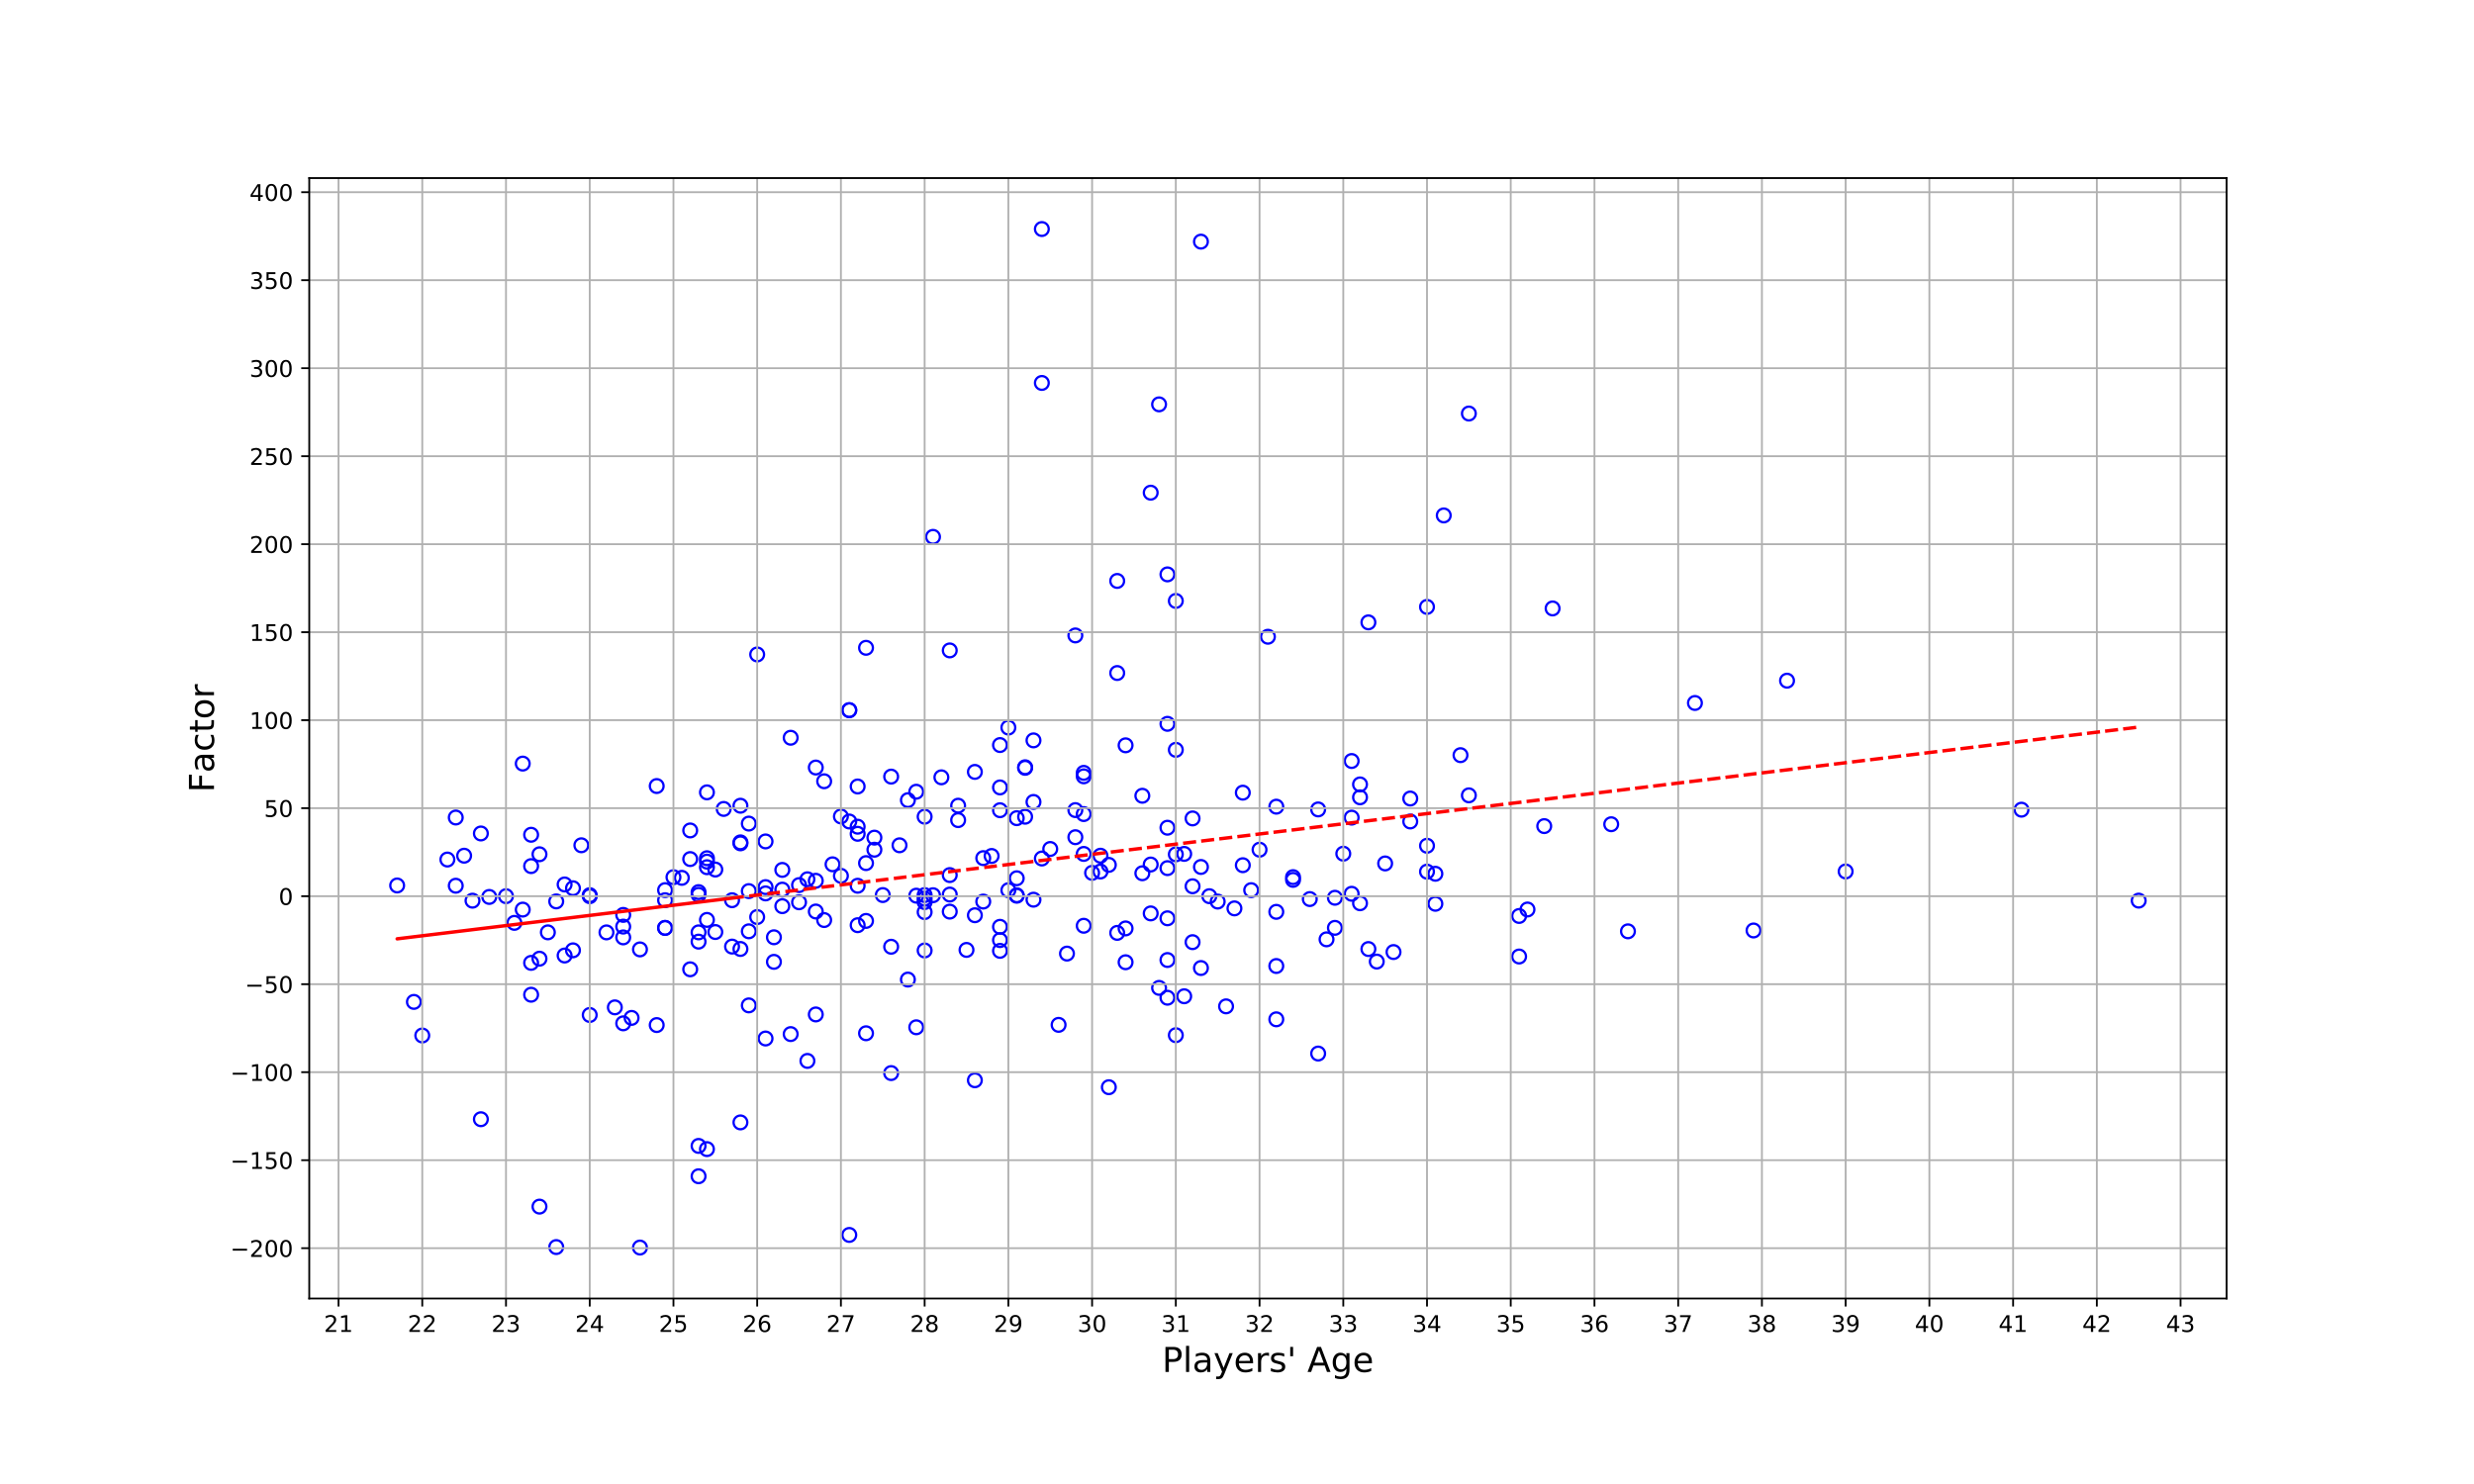 <?xml version="1.0" encoding="utf-8" standalone="no"?>
<!DOCTYPE svg PUBLIC "-//W3C//DTD SVG 1.1//EN"
  "http://www.w3.org/Graphics/SVG/1.1/DTD/svg11.dtd">
<!-- Created with matplotlib (https://matplotlib.org/) -->
<svg height="648pt" version="1.1" viewBox="0 0 1080 648" width="1080pt" xmlns="http://www.w3.org/2000/svg" xmlns:xlink="http://www.w3.org/1999/xlink">
 <defs>
  <style type="text/css">
*{stroke-linecap:butt;stroke-linejoin:round;}
  </style>
 </defs>
 <g id="figure_1">
  <g id="patch_1">
   <path d="M 0 648 
L 1080 648 
L 1080 0 
L 0 0 
z
" style="fill:#ffffff;"/>
  </g>
  <g id="axes_1">
   <g id="patch_2">
    <path d="M 135 567 
L 972 567 
L 972 77.76 
L 135 77.76 
z
" style="fill:#ffffff;"/>
   </g>
   <g id="PathCollection_1">
    <defs>
     <path d="M 0 3 
C 0.796 3 1.559 2.684 2.121 2.121 
C 2.684 1.559 3 0.796 3 0 
C 3 -0.796 2.684 -1.559 2.121 -2.121 
C 1.559 -2.684 0.796 -3 0 -3 
C -0.796 -3 -1.559 -2.684 -2.121 -2.121 
C -2.684 -1.559 -3 -0.796 -3 0 
C -3 0.796 -2.684 1.559 -2.121 2.121 
C -1.559 2.684 -0.796 3 0 3 
z
" id="C0_0_d7dccf834a"/>
    </defs>
    <g clip-path="url(#peb71e00aa5)">
     <use style="fill:none;stroke:#0000ff;" x="319.576" xlink:href="#C0_0_d7dccf834a" y="413.333"/>
    </g>
    <g clip-path="url(#peb71e00aa5)">
     <use style="fill:none;stroke:#0000ff;" x="293.99" xlink:href="#C0_0_d7dccf834a" y="383.027"/>
    </g>
    <g clip-path="url(#peb71e00aa5)">
     <use style="fill:none;stroke:#0000ff;" x="933.627" xlink:href="#C0_0_d7dccf834a" y="393.27"/>
    </g>
    <g clip-path="url(#peb71e00aa5)">
     <use style="fill:none;stroke:#0000ff;" x="378.057" xlink:href="#C0_0_d7dccf834a" y="402.128"/>
    </g>
    <g clip-path="url(#peb71e00aa5)">
     <use style="fill:none;stroke:#0000ff;" x="257.44" xlink:href="#C0_0_d7dccf834a" y="391.329"/>
    </g>
    <g clip-path="url(#peb71e00aa5)">
     <use style="fill:none;stroke:#0000ff;" x="334.196" xlink:href="#C0_0_d7dccf834a" y="453.469"/>
    </g>
    <g clip-path="url(#peb71e00aa5)">
     <use style="fill:none;stroke:#0000ff;" x="268.405" xlink:href="#C0_0_d7dccf834a" y="439.874"/>
    </g>
    <g clip-path="url(#peb71e00aa5)">
     <use style="fill:none;stroke:#0000ff;" x="502.329" xlink:href="#C0_0_d7dccf834a" y="377.499"/>
    </g>
    <g clip-path="url(#peb71e00aa5)">
     <use style="fill:none;stroke:#0000ff;" x="502.329" xlink:href="#C0_0_d7dccf834a" y="398.848"/>
    </g>
    <g clip-path="url(#peb71e00aa5)">
     <use style="fill:none;stroke:#0000ff;" x="326.886" xlink:href="#C0_0_d7dccf834a" y="389.11"/>
    </g>
    <g clip-path="url(#peb71e00aa5)">
     <use style="fill:none;stroke:#0000ff;" x="209.924" xlink:href="#C0_0_d7dccf834a" y="363.94"/>
    </g>
    <g clip-path="url(#peb71e00aa5)">
     <use style="fill:none;stroke:#0000ff;" x="451.158" xlink:href="#C0_0_d7dccf834a" y="323.296"/>
    </g>
    <g clip-path="url(#peb71e00aa5)">
     <use style="fill:none;stroke:#0000ff;" x="374.402" xlink:href="#C0_0_d7dccf834a" y="360.986"/>
    </g>
    <g clip-path="url(#peb71e00aa5)">
     <use style="fill:none;stroke:#0000ff;" x="308.61" xlink:href="#C0_0_d7dccf834a" y="345.988"/>
    </g>
    <g clip-path="url(#peb71e00aa5)">
     <use style="fill:none;stroke:#0000ff;" x="447.503" xlink:href="#C0_0_d7dccf834a" y="335.023"/>
    </g>
    <g clip-path="url(#peb71e00aa5)">
     <use style="fill:none;stroke:#0000ff;" x="557.155" xlink:href="#C0_0_d7dccf834a" y="398.161"/>
    </g>
    <g clip-path="url(#peb71e00aa5)">
     <use style="fill:none;stroke:#0000ff;" x="480.399" xlink:href="#C0_0_d7dccf834a" y="380.551"/>
    </g>
    <g clip-path="url(#peb71e00aa5)">
     <use style="fill:none;stroke:#0000ff;" x="341.506" xlink:href="#C0_0_d7dccf834a" y="395.689"/>
    </g>
    <g clip-path="url(#peb71e00aa5)">
     <use style="fill:none;stroke:#0000ff;" x="505.984" xlink:href="#C0_0_d7dccf834a" y="176.564"/>
    </g>
    <g clip-path="url(#peb71e00aa5)">
     <use style="fill:none;stroke:#0000ff;" x="202.614" xlink:href="#C0_0_d7dccf834a" y="373.649"/>
    </g>
    <g clip-path="url(#peb71e00aa5)">
     <use style="fill:none;stroke:#0000ff;" x="399.987" xlink:href="#C0_0_d7dccf834a" y="448.573"/>
    </g>
    <g clip-path="url(#peb71e00aa5)">
     <use style="fill:none;stroke:#0000ff;" x="378.057" xlink:href="#C0_0_d7dccf834a" y="282.873"/>
    </g>
    <g clip-path="url(#peb71e00aa5)">
     <use style="fill:none;stroke:#0000ff;" x="513.294" xlink:href="#C0_0_d7dccf834a" y="262.402"/>
    </g>
    <g clip-path="url(#peb71e00aa5)">
     <use style="fill:none;stroke:#0000ff;" x="290.335" xlink:href="#C0_0_d7dccf834a" y="393.08"/>
    </g>
    <g clip-path="url(#peb71e00aa5)">
     <use style="fill:none;stroke:#0000ff;" x="290.335" xlink:href="#C0_0_d7dccf834a" y="388.68"/>
    </g>
    <g clip-path="url(#peb71e00aa5)">
     <use style="fill:none;stroke:#0000ff;" x="593.706" xlink:href="#C0_0_d7dccf834a" y="394.413"/>
    </g>
    <g clip-path="url(#peb71e00aa5)">
     <use style="fill:none;stroke:#0000ff;" x="498.674" xlink:href="#C0_0_d7dccf834a" y="347.474"/>
    </g>
    <g clip-path="url(#peb71e00aa5)">
     <use style="fill:none;stroke:#0000ff;" x="363.436" xlink:href="#C0_0_d7dccf834a" y="377.406"/>
    </g>
    <g clip-path="url(#peb71e00aa5)">
     <use style="fill:none;stroke:#0000ff;" x="297.645" xlink:href="#C0_0_d7dccf834a" y="383.319"/>
    </g>
    <g clip-path="url(#peb71e00aa5)">
     <use style="fill:none;stroke:#0000ff;" x="315.921" xlink:href="#C0_0_d7dccf834a" y="353.227"/>
    </g>
    <g clip-path="url(#peb71e00aa5)">
     <use style="fill:none;stroke:#0000ff;" x="447.503" xlink:href="#C0_0_d7dccf834a" y="356.63"/>
    </g>
    <g clip-path="url(#peb71e00aa5)">
     <use style="fill:none;stroke:#0000ff;" x="739.908" xlink:href="#C0_0_d7dccf834a" y="306.959"/>
    </g>
    <g clip-path="url(#peb71e00aa5)">
     <use style="fill:none;stroke:#0000ff;" x="304.955" xlink:href="#C0_0_d7dccf834a" y="390.735"/>
    </g>
    <g clip-path="url(#peb71e00aa5)">
     <use style="fill:none;stroke:#0000ff;" x="590.051" xlink:href="#C0_0_d7dccf834a" y="357.028"/>
    </g>
    <g clip-path="url(#peb71e00aa5)">
     <use style="fill:none;stroke:#0000ff;" x="359.781" xlink:href="#C0_0_d7dccf834a" y="341.14"/>
    </g>
    <g clip-path="url(#peb71e00aa5)">
     <use style="fill:none;stroke:#0000ff;" x="304.955" xlink:href="#C0_0_d7dccf834a" y="407.124"/>
    </g>
    <g clip-path="url(#peb71e00aa5)">
     <use style="fill:none;stroke:#0000ff;" x="367.092" xlink:href="#C0_0_d7dccf834a" y="382.438"/>
    </g>
    <g clip-path="url(#peb71e00aa5)">
     <use style="fill:none;stroke:#0000ff;" x="272.06" xlink:href="#C0_0_d7dccf834a" y="446.849"/>
    </g>
    <g clip-path="url(#peb71e00aa5)">
     <use style="fill:none;stroke:#0000ff;" x="264.75" xlink:href="#C0_0_d7dccf834a" y="407.138"/>
    </g>
    <g clip-path="url(#peb71e00aa5)">
     <use style="fill:none;stroke:#0000ff;" x="392.677" xlink:href="#C0_0_d7dccf834a" y="369.104"/>
    </g>
    <g clip-path="url(#peb71e00aa5)">
     <use style="fill:none;stroke:#0000ff;" x="516.949" xlink:href="#C0_0_d7dccf834a" y="435.032"/>
    </g>
    <g clip-path="url(#peb71e00aa5)">
     <use style="fill:none;stroke:#0000ff;" x="286.68" xlink:href="#C0_0_d7dccf834a" y="343.229"/>
    </g>
    <g clip-path="url(#peb71e00aa5)">
     <use style="fill:none;stroke:#0000ff;" x="304.955" xlink:href="#C0_0_d7dccf834a" y="411.171"/>
    </g>
    <g clip-path="url(#peb71e00aa5)">
     <use style="fill:none;stroke:#0000ff;" x="184.338" xlink:href="#C0_0_d7dccf834a" y="452.153"/>
    </g>
    <g clip-path="url(#peb71e00aa5)">
     <use style="fill:none;stroke:#0000ff;" x="370.747" xlink:href="#C0_0_d7dccf834a" y="539.244"/>
    </g>
    <g clip-path="url(#peb71e00aa5)">
     <use style="fill:none;stroke:#0000ff;" x="436.538" xlink:href="#C0_0_d7dccf834a" y="325.335"/>
    </g>
    <g clip-path="url(#peb71e00aa5)">
     <use style="fill:none;stroke:#0000ff;" x="703.358" xlink:href="#C0_0_d7dccf834a" y="359.911"/>
    </g>
    <g clip-path="url(#peb71e00aa5)">
     <use style="fill:none;stroke:#0000ff;" x="425.573" xlink:href="#C0_0_d7dccf834a" y="399.651"/>
    </g>
    <g clip-path="url(#peb71e00aa5)">
     <use style="fill:none;stroke:#0000ff;" x="389.022" xlink:href="#C0_0_d7dccf834a" y="468.568"/>
    </g>
    <g clip-path="url(#peb71e00aa5)">
     <use style="fill:none;stroke:#0000ff;" x="509.639" xlink:href="#C0_0_d7dccf834a" y="250.81"/>
    </g>
    <g clip-path="url(#peb71e00aa5)">
     <use style="fill:none;stroke:#0000ff;" x="348.816" xlink:href="#C0_0_d7dccf834a" y="393.99"/>
    </g>
    <g clip-path="url(#peb71e00aa5)">
     <use style="fill:none;stroke:#0000ff;" x="323.231" xlink:href="#C0_0_d7dccf834a" y="490.104"/>
    </g>
    <g clip-path="url(#peb71e00aa5)">
     <use style="fill:none;stroke:#0000ff;" x="414.607" xlink:href="#C0_0_d7dccf834a" y="284.009"/>
    </g>
    <g clip-path="url(#peb71e00aa5)">
     <use style="fill:none;stroke:#0000ff;" x="663.152" xlink:href="#C0_0_d7dccf834a" y="399.969"/>
    </g>
    <g clip-path="url(#peb71e00aa5)">
     <use style="fill:none;stroke:#0000ff;" x="356.126" xlink:href="#C0_0_d7dccf834a" y="398.017"/>
    </g>
    <g clip-path="url(#peb71e00aa5)">
     <use style="fill:none;stroke:#0000ff;" x="436.538" xlink:href="#C0_0_d7dccf834a" y="415.195"/>
    </g>
    <g clip-path="url(#peb71e00aa5)">
     <use style="fill:none;stroke:#0000ff;" x="337.851" xlink:href="#C0_0_d7dccf834a" y="409.269"/>
    </g>
    <g clip-path="url(#peb71e00aa5)">
     <use style="fill:none;stroke:#0000ff;" x="378.057" xlink:href="#C0_0_d7dccf834a" y="376.882"/>
    </g>
    <g clip-path="url(#peb71e00aa5)">
     <use style="fill:none;stroke:#0000ff;" x="710.668" xlink:href="#C0_0_d7dccf834a" y="406.673"/>
    </g>
    <g clip-path="url(#peb71e00aa5)">
     <use style="fill:none;stroke:#0000ff;" x="615.636" xlink:href="#C0_0_d7dccf834a" y="358.704"/>
    </g>
    <g clip-path="url(#peb71e00aa5)">
     <use style="fill:none;stroke:#0000ff;" x="590.051" xlink:href="#C0_0_d7dccf834a" y="390.276"/>
    </g>
    <g clip-path="url(#peb71e00aa5)">
     <use style="fill:none;stroke:#0000ff;" x="882.456" xlink:href="#C0_0_d7dccf834a" y="353.553"/>
    </g>
    <g clip-path="url(#peb71e00aa5)">
     <use style="fill:none;stroke:#0000ff;" x="403.642" xlink:href="#C0_0_d7dccf834a" y="415.024"/>
    </g>
    <g clip-path="url(#peb71e00aa5)">
     <use style="fill:none;stroke:#0000ff;" x="374.402" xlink:href="#C0_0_d7dccf834a" y="386.77"/>
    </g>
    <g clip-path="url(#peb71e00aa5)">
     <use style="fill:none;stroke:#0000ff;" x="421.918" xlink:href="#C0_0_d7dccf834a" y="414.785"/>
    </g>
    <g clip-path="url(#peb71e00aa5)">
     <use style="fill:none;stroke:#0000ff;" x="206.269" xlink:href="#C0_0_d7dccf834a" y="393.291"/>
    </g>
    <g clip-path="url(#peb71e00aa5)">
     <use style="fill:none;stroke:#0000ff;" x="308.61" xlink:href="#C0_0_d7dccf834a" y="501.764"/>
    </g>
    <g clip-path="url(#peb71e00aa5)">
     <use style="fill:none;stroke:#0000ff;" x="286.68" xlink:href="#C0_0_d7dccf834a" y="447.605"/>
    </g>
    <g clip-path="url(#peb71e00aa5)">
     <use style="fill:none;stroke:#0000ff;" x="253.784" xlink:href="#C0_0_d7dccf834a" y="369.097"/>
    </g>
    <g clip-path="url(#peb71e00aa5)">
     <use style="fill:none;stroke:#0000ff;" x="637.567" xlink:href="#C0_0_d7dccf834a" y="329.749"/>
    </g>
    <g clip-path="url(#peb71e00aa5)">
     <use style="fill:none;stroke:#0000ff;" x="198.958" xlink:href="#C0_0_d7dccf834a" y="356.977"/>
    </g>
    <g clip-path="url(#peb71e00aa5)">
     <use style="fill:none;stroke:#0000ff;" x="454.813" xlink:href="#C0_0_d7dccf834a" y="374.874"/>
    </g>
    <g clip-path="url(#peb71e00aa5)">
     <use style="fill:none;stroke:#0000ff;" x="765.494" xlink:href="#C0_0_d7dccf834a" y="406.3"/>
    </g>
    <g clip-path="url(#peb71e00aa5)">
     <use style="fill:none;stroke:#0000ff;" x="326.886" xlink:href="#C0_0_d7dccf834a" y="359.627"/>
    </g>
    <g clip-path="url(#peb71e00aa5)">
     <use style="fill:none;stroke:#0000ff;" x="389.022" xlink:href="#C0_0_d7dccf834a" y="413.403"/>
    </g>
    <g clip-path="url(#peb71e00aa5)">
     <use style="fill:none;stroke:#0000ff;" x="487.709" xlink:href="#C0_0_d7dccf834a" y="253.669"/>
    </g>
    <g clip-path="url(#peb71e00aa5)">
     <use style="fill:none;stroke:#0000ff;" x="451.158" xlink:href="#C0_0_d7dccf834a" y="350.175"/>
    </g>
    <g clip-path="url(#peb71e00aa5)">
     <use style="fill:none;stroke:#0000ff;" x="198.958" xlink:href="#C0_0_d7dccf834a" y="386.758"/>
    </g>
    <g clip-path="url(#peb71e00aa5)">
     <use style="fill:none;stroke:#0000ff;" x="473.089" xlink:href="#C0_0_d7dccf834a" y="404.242"/>
    </g>
    <g clip-path="url(#peb71e00aa5)">
     <use style="fill:none;stroke:#0000ff;" x="674.117" xlink:href="#C0_0_d7dccf834a" y="360.731"/>
    </g>
    <g clip-path="url(#peb71e00aa5)">
     <use style="fill:none;stroke:#0000ff;" x="505.984" xlink:href="#C0_0_d7dccf834a" y="431.369"/>
    </g>
    <g clip-path="url(#peb71e00aa5)">
     <use style="fill:none;stroke:#0000ff;" x="396.332" xlink:href="#C0_0_d7dccf834a" y="349.401"/>
    </g>
    <g clip-path="url(#peb71e00aa5)">
     <use style="fill:none;stroke:#0000ff;" x="403.642" xlink:href="#C0_0_d7dccf834a" y="393.897"/>
    </g>
    <g clip-path="url(#peb71e00aa5)">
     <use style="fill:none;stroke:#0000ff;" x="326.886" xlink:href="#C0_0_d7dccf834a" y="406.664"/>
    </g>
    <g clip-path="url(#peb71e00aa5)">
     <use style="fill:none;stroke:#0000ff;" x="524.259" xlink:href="#C0_0_d7dccf834a" y="105.511"/>
    </g>
    <g clip-path="url(#peb71e00aa5)">
     <use style="fill:none;stroke:#0000ff;" x="454.813" xlink:href="#C0_0_d7dccf834a" y="100.009"/>
    </g>
    <g clip-path="url(#peb71e00aa5)">
     <use style="fill:none;stroke:#0000ff;" x="564.465" xlink:href="#C0_0_d7dccf834a" y="383.008"/>
    </g>
    <g clip-path="url(#peb71e00aa5)">
     <use style="fill:none;stroke:#0000ff;" x="615.636" xlink:href="#C0_0_d7dccf834a" y="348.682"/>
    </g>
    <g clip-path="url(#peb71e00aa5)">
     <use style="fill:none;stroke:#0000ff;" x="235.509" xlink:href="#C0_0_d7dccf834a" y="373.022"/>
    </g>
    <g clip-path="url(#peb71e00aa5)">
     <use style="fill:none;stroke:#0000ff;" x="312.266" xlink:href="#C0_0_d7dccf834a" y="406.975"/>
    </g>
    <g clip-path="url(#peb71e00aa5)">
     <use style="fill:none;stroke:#0000ff;" x="235.509" xlink:href="#C0_0_d7dccf834a" y="526.876"/>
    </g>
    <g clip-path="url(#peb71e00aa5)">
     <use style="fill:none;stroke:#0000ff;" x="454.813" xlink:href="#C0_0_d7dccf834a" y="167.215"/>
    </g>
    <g clip-path="url(#peb71e00aa5)">
     <use style="fill:none;stroke:#0000ff;" x="301.3" xlink:href="#C0_0_d7dccf834a" y="362.621"/>
    </g>
    <g clip-path="url(#peb71e00aa5)">
     <use style="fill:none;stroke:#0000ff;" x="465.778" xlink:href="#C0_0_d7dccf834a" y="416.39"/>
    </g>
    <g clip-path="url(#peb71e00aa5)">
     <use style="fill:none;stroke:#0000ff;" x="498.674" xlink:href="#C0_0_d7dccf834a" y="381.312"/>
    </g>
    <g clip-path="url(#peb71e00aa5)">
     <use style="fill:none;stroke:#0000ff;" x="604.671" xlink:href="#C0_0_d7dccf834a" y="377.025"/>
    </g>
    <g clip-path="url(#peb71e00aa5)">
     <use style="fill:none;stroke:#0000ff;" x="473.089" xlink:href="#C0_0_d7dccf834a" y="337.476"/>
    </g>
    <g clip-path="url(#peb71e00aa5)">
     <use style="fill:none;stroke:#0000ff;" x="443.848" xlink:href="#C0_0_d7dccf834a" y="357.264"/>
    </g>
    <g clip-path="url(#peb71e00aa5)">
     <use style="fill:none;stroke:#0000ff;" x="502.329" xlink:href="#C0_0_d7dccf834a" y="215.131"/>
    </g>
    <g clip-path="url(#peb71e00aa5)">
     <use style="fill:none;stroke:#0000ff;" x="231.854" xlink:href="#C0_0_d7dccf834a" y="434.356"/>
    </g>
    <g clip-path="url(#peb71e00aa5)">
     <use style="fill:none;stroke:#0000ff;" x="352.471" xlink:href="#C0_0_d7dccf834a" y="383.935"/>
    </g>
    <g clip-path="url(#peb71e00aa5)">
     <use style="fill:none;stroke:#0000ff;" x="546.19" xlink:href="#C0_0_d7dccf834a" y="388.695"/>
    </g>
    <g clip-path="url(#peb71e00aa5)">
     <use style="fill:none;stroke:#0000ff;" x="370.747" xlink:href="#C0_0_d7dccf834a" y="358.713"/>
    </g>
    <g clip-path="url(#peb71e00aa5)">
     <use style="fill:none;stroke:#0000ff;" x="385.367" xlink:href="#C0_0_d7dccf834a" y="390.839"/>
    </g>
    <g clip-path="url(#peb71e00aa5)">
     <use style="fill:none;stroke:#0000ff;" x="381.712" xlink:href="#C0_0_d7dccf834a" y="371.036"/>
    </g>
    <g clip-path="url(#peb71e00aa5)">
     <use style="fill:none;stroke:#0000ff;" x="228.199" xlink:href="#C0_0_d7dccf834a" y="333.425"/>
    </g>
    <g clip-path="url(#peb71e00aa5)">
     <use style="fill:none;stroke:#0000ff;" x="231.854" xlink:href="#C0_0_d7dccf834a" y="378.189"/>
    </g>
    <g clip-path="url(#peb71e00aa5)">
     <use style="fill:none;stroke:#0000ff;" x="326.886" xlink:href="#C0_0_d7dccf834a" y="439.014"/>
    </g>
    <g clip-path="url(#peb71e00aa5)">
     <use style="fill:none;stroke:#0000ff;" x="513.294" xlink:href="#C0_0_d7dccf834a" y="327.418"/>
    </g>
    <g clip-path="url(#peb71e00aa5)">
     <use style="fill:none;stroke:#0000ff;" x="447.503" xlink:href="#C0_0_d7dccf834a" y="335.277"/>
    </g>
    <g clip-path="url(#peb71e00aa5)">
     <use style="fill:none;stroke:#0000ff;" x="443.848" xlink:href="#C0_0_d7dccf834a" y="390.941"/>
    </g>
    <g clip-path="url(#peb71e00aa5)">
     <use style="fill:none;stroke:#0000ff;" x="312.266" xlink:href="#C0_0_d7dccf834a" y="379.689"/>
    </g>
    <g clip-path="url(#peb71e00aa5)">
     <use style="fill:none;stroke:#0000ff;" x="407.297" xlink:href="#C0_0_d7dccf834a" y="234.425"/>
    </g>
    <g clip-path="url(#peb71e00aa5)">
     <use style="fill:none;stroke:#0000ff;" x="407.297" xlink:href="#C0_0_d7dccf834a" y="390.903"/>
    </g>
    <g clip-path="url(#peb71e00aa5)">
     <use style="fill:none;stroke:#0000ff;" x="575.43" xlink:href="#C0_0_d7dccf834a" y="460.038"/>
    </g>
    <g clip-path="url(#peb71e00aa5)">
     <use style="fill:none;stroke:#0000ff;" x="195.303" xlink:href="#C0_0_d7dccf834a" y="375.32"/>
    </g>
    <g clip-path="url(#peb71e00aa5)">
     <use style="fill:none;stroke:#0000ff;" x="425.573" xlink:href="#C0_0_d7dccf834a" y="337.055"/>
    </g>
    <g clip-path="url(#peb71e00aa5)">
     <use style="fill:none;stroke:#0000ff;" x="345.161" xlink:href="#C0_0_d7dccf834a" y="322.142"/>
    </g>
    <g clip-path="url(#peb71e00aa5)">
     <use style="fill:none;stroke:#0000ff;" x="436.538" xlink:href="#C0_0_d7dccf834a" y="353.789"/>
    </g>
    <g clip-path="url(#peb71e00aa5)">
     <use style="fill:none;stroke:#0000ff;" x="403.642" xlink:href="#C0_0_d7dccf834a" y="392.388"/>
    </g>
    <g clip-path="url(#peb71e00aa5)">
     <use style="fill:none;stroke:#0000ff;" x="345.161" xlink:href="#C0_0_d7dccf834a" y="451.542"/>
    </g>
    <g clip-path="url(#peb71e00aa5)">
     <use style="fill:none;stroke:#0000ff;" x="622.946" xlink:href="#C0_0_d7dccf834a" y="369.305"/>
    </g>
    <g clip-path="url(#peb71e00aa5)">
     <use style="fill:none;stroke:#0000ff;" x="553.5" xlink:href="#C0_0_d7dccf834a" y="278.039"/>
    </g>
    <g clip-path="url(#peb71e00aa5)">
     <use style="fill:none;stroke:#0000ff;" x="641.222" xlink:href="#C0_0_d7dccf834a" y="180.57"/>
    </g>
    <g clip-path="url(#peb71e00aa5)">
     <use style="fill:none;stroke:#0000ff;" x="531.57" xlink:href="#C0_0_d7dccf834a" y="393.679"/>
    </g>
    <g clip-path="url(#peb71e00aa5)">
     <use style="fill:none;stroke:#0000ff;" x="601.016" xlink:href="#C0_0_d7dccf834a" y="419.878"/>
    </g>
    <g clip-path="url(#peb71e00aa5)">
     <use style="fill:none;stroke:#0000ff;" x="436.538" xlink:href="#C0_0_d7dccf834a" y="404.7"/>
    </g>
    <g clip-path="url(#peb71e00aa5)">
     <use style="fill:none;stroke:#0000ff;" x="341.506" xlink:href="#C0_0_d7dccf834a" y="379.85"/>
    </g>
    <g clip-path="url(#peb71e00aa5)">
     <use style="fill:none;stroke:#0000ff;" x="323.231" xlink:href="#C0_0_d7dccf834a" y="351.83"/>
    </g>
    <g clip-path="url(#peb71e00aa5)">
     <use style="fill:none;stroke:#0000ff;" x="440.193" xlink:href="#C0_0_d7dccf834a" y="317.702"/>
    </g>
    <g clip-path="url(#peb71e00aa5)">
     <use style="fill:none;stroke:#0000ff;" x="414.607" xlink:href="#C0_0_d7dccf834a" y="398.065"/>
    </g>
    <g clip-path="url(#peb71e00aa5)">
     <use style="fill:none;stroke:#0000ff;" x="487.709" xlink:href="#C0_0_d7dccf834a" y="407.349"/>
    </g>
    <g clip-path="url(#peb71e00aa5)">
     <use style="fill:none;stroke:#0000ff;" x="608.326" xlink:href="#C0_0_d7dccf834a" y="415.719"/>
    </g>
    <g clip-path="url(#peb71e00aa5)">
     <use style="fill:none;stroke:#0000ff;" x="677.772" xlink:href="#C0_0_d7dccf834a" y="265.678"/>
    </g>
    <g clip-path="url(#peb71e00aa5)">
     <use style="fill:none;stroke:#0000ff;" x="228.199" xlink:href="#C0_0_d7dccf834a" y="397.186"/>
    </g>
    <g clip-path="url(#peb71e00aa5)">
     <use style="fill:none;stroke:#0000ff;" x="509.639" xlink:href="#C0_0_d7dccf834a" y="400.987"/>
    </g>
    <g clip-path="url(#peb71e00aa5)">
     <use style="fill:none;stroke:#0000ff;" x="374.402" xlink:href="#C0_0_d7dccf834a" y="343.423"/>
    </g>
    <g clip-path="url(#peb71e00aa5)">
     <use style="fill:none;stroke:#0000ff;" x="520.604" xlink:href="#C0_0_d7dccf834a" y="357.375"/>
    </g>
    <g clip-path="url(#peb71e00aa5)">
     <use style="fill:none;stroke:#0000ff;" x="469.433" xlink:href="#C0_0_d7dccf834a" y="365.573"/>
    </g>
    <g clip-path="url(#peb71e00aa5)">
     <use style="fill:none;stroke:#0000ff;" x="593.706" xlink:href="#C0_0_d7dccf834a" y="348.154"/>
    </g>
    <g clip-path="url(#peb71e00aa5)">
     <use style="fill:none;stroke:#0000ff;" x="564.465" xlink:href="#C0_0_d7dccf834a" y="384.198"/>
    </g>
    <g clip-path="url(#peb71e00aa5)">
     <use style="fill:none;stroke:#0000ff;" x="381.712" xlink:href="#C0_0_d7dccf834a" y="365.76"/>
    </g>
    <g clip-path="url(#peb71e00aa5)">
     <use style="fill:none;stroke:#0000ff;" x="410.952" xlink:href="#C0_0_d7dccf834a" y="339.42"/>
    </g>
    <g clip-path="url(#peb71e00aa5)">
     <use style="fill:none;stroke:#0000ff;" x="389.022" xlink:href="#C0_0_d7dccf834a" y="339.111"/>
    </g>
    <g clip-path="url(#peb71e00aa5)">
     <use style="fill:none;stroke:#0000ff;" x="231.854" xlink:href="#C0_0_d7dccf834a" y="364.505"/>
    </g>
    <g clip-path="url(#peb71e00aa5)">
     <use style="fill:none;stroke:#0000ff;" x="279.37" xlink:href="#C0_0_d7dccf834a" y="414.558"/>
    </g>
    <g clip-path="url(#peb71e00aa5)">
     <use style="fill:none;stroke:#0000ff;" x="462.123" xlink:href="#C0_0_d7dccf834a" y="447.511"/>
    </g>
    <g clip-path="url(#peb71e00aa5)">
     <use style="fill:none;stroke:#0000ff;" x="348.816" xlink:href="#C0_0_d7dccf834a" y="386.482"/>
    </g>
    <g clip-path="url(#peb71e00aa5)">
     <use style="fill:none;stroke:#0000ff;" x="805.7" xlink:href="#C0_0_d7dccf834a" y="380.528"/>
    </g>
    <g clip-path="url(#peb71e00aa5)">
     <use style="fill:none;stroke:#0000ff;" x="593.706" xlink:href="#C0_0_d7dccf834a" y="342.519"/>
    </g>
    <g clip-path="url(#peb71e00aa5)">
     <use style="fill:none;stroke:#0000ff;" x="557.155" xlink:href="#C0_0_d7dccf834a" y="421.814"/>
    </g>
    <g clip-path="url(#peb71e00aa5)">
     <use style="fill:none;stroke:#0000ff;" x="484.054" xlink:href="#C0_0_d7dccf834a" y="377.661"/>
    </g>
    <g clip-path="url(#peb71e00aa5)">
     <use style="fill:none;stroke:#0000ff;" x="524.259" xlink:href="#C0_0_d7dccf834a" y="422.696"/>
    </g>
    <g clip-path="url(#peb71e00aa5)">
     <use style="fill:none;stroke:#0000ff;" x="524.259" xlink:href="#C0_0_d7dccf834a" y="378.567"/>
    </g>
    <g clip-path="url(#peb71e00aa5)">
     <use style="fill:none;stroke:#0000ff;" x="579.085" xlink:href="#C0_0_d7dccf834a" y="410.168"/>
    </g>
    <g clip-path="url(#peb71e00aa5)">
     <use style="fill:none;stroke:#0000ff;" x="399.987" xlink:href="#C0_0_d7dccf834a" y="391.104"/>
    </g>
    <g clip-path="url(#peb71e00aa5)">
     <use style="fill:none;stroke:#0000ff;" x="418.262" xlink:href="#C0_0_d7dccf834a" y="358.117"/>
    </g>
    <g clip-path="url(#peb71e00aa5)">
     <use style="fill:none;stroke:#0000ff;" x="509.639" xlink:href="#C0_0_d7dccf834a" y="435.666"/>
    </g>
    <g clip-path="url(#peb71e00aa5)">
     <use style="fill:none;stroke:#0000ff;" x="425.573" xlink:href="#C0_0_d7dccf834a" y="471.707"/>
    </g>
    <g clip-path="url(#peb71e00aa5)">
     <use style="fill:none;stroke:#0000ff;" x="458.468" xlink:href="#C0_0_d7dccf834a" y="370.713"/>
    </g>
    <g clip-path="url(#peb71e00aa5)">
     <use style="fill:none;stroke:#0000ff;" x="319.576" xlink:href="#C0_0_d7dccf834a" y="393.093"/>
    </g>
    <g clip-path="url(#peb71e00aa5)">
     <use style="fill:none;stroke:#0000ff;" x="403.642" xlink:href="#C0_0_d7dccf834a" y="390.847"/>
    </g>
    <g clip-path="url(#peb71e00aa5)">
     <use style="fill:none;stroke:#0000ff;" x="516.949" xlink:href="#C0_0_d7dccf834a" y="372.856"/>
    </g>
    <g clip-path="url(#peb71e00aa5)">
     <use style="fill:none;stroke:#0000ff;" x="246.474" xlink:href="#C0_0_d7dccf834a" y="417.232"/>
    </g>
    <g clip-path="url(#peb71e00aa5)">
     <use style="fill:none;stroke:#0000ff;" x="272.06" xlink:href="#C0_0_d7dccf834a" y="399.498"/>
    </g>
    <g clip-path="url(#peb71e00aa5)">
     <use style="fill:none;stroke:#0000ff;" x="414.607" xlink:href="#C0_0_d7dccf834a" y="390.617"/>
    </g>
    <g clip-path="url(#peb71e00aa5)">
     <use style="fill:none;stroke:#0000ff;" x="213.579" xlink:href="#C0_0_d7dccf834a" y="391.656"/>
    </g>
    <g clip-path="url(#peb71e00aa5)">
     <use style="fill:none;stroke:#0000ff;" x="403.642" xlink:href="#C0_0_d7dccf834a" y="356.611"/>
    </g>
    <g clip-path="url(#peb71e00aa5)">
     <use style="fill:none;stroke:#0000ff;" x="443.848" xlink:href="#C0_0_d7dccf834a" y="383.503"/>
    </g>
    <g clip-path="url(#peb71e00aa5)">
     <use style="fill:none;stroke:#0000ff;" x="180.683" xlink:href="#C0_0_d7dccf834a" y="437.486"/>
    </g>
    <g clip-path="url(#peb71e00aa5)">
     <use style="fill:none;stroke:#0000ff;" x="491.364" xlink:href="#C0_0_d7dccf834a" y="405.401"/>
    </g>
    <g clip-path="url(#peb71e00aa5)">
     <use style="fill:none;stroke:#0000ff;" x="242.819" xlink:href="#C0_0_d7dccf834a" y="544.539"/>
    </g>
    <g clip-path="url(#peb71e00aa5)">
     <use style="fill:none;stroke:#0000ff;" x="414.607" xlink:href="#C0_0_d7dccf834a" y="382.107"/>
    </g>
    <g clip-path="url(#peb71e00aa5)">
     <use style="fill:none;stroke:#0000ff;" x="535.225" xlink:href="#C0_0_d7dccf834a" y="439.435"/>
    </g>
    <g clip-path="url(#peb71e00aa5)">
     <use style="fill:none;stroke:#0000ff;" x="626.601" xlink:href="#C0_0_d7dccf834a" y="394.649"/>
    </g>
    <g clip-path="url(#peb71e00aa5)">
     <use style="fill:none;stroke:#0000ff;" x="473.089" xlink:href="#C0_0_d7dccf834a" y="338.988"/>
    </g>
    <g clip-path="url(#peb71e00aa5)">
     <use style="fill:none;stroke:#0000ff;" x="235.509" xlink:href="#C0_0_d7dccf834a" y="418.615"/>
    </g>
    <g clip-path="url(#peb71e00aa5)">
     <use style="fill:none;stroke:#0000ff;" x="308.61" xlink:href="#C0_0_d7dccf834a" y="401.687"/>
    </g>
    <g clip-path="url(#peb71e00aa5)">
     <use style="fill:none;stroke:#0000ff;" x="272.06" xlink:href="#C0_0_d7dccf834a" y="409.32"/>
    </g>
    <g clip-path="url(#peb71e00aa5)">
     <use style="fill:none;stroke:#0000ff;" x="279.37" xlink:href="#C0_0_d7dccf834a" y="544.751"/>
    </g>
    <g clip-path="url(#peb71e00aa5)">
     <use style="fill:none;stroke:#0000ff;" x="520.604" xlink:href="#C0_0_d7dccf834a" y="411.399"/>
    </g>
    <g clip-path="url(#peb71e00aa5)">
     <use style="fill:none;stroke:#0000ff;" x="257.44" xlink:href="#C0_0_d7dccf834a" y="390.881"/>
    </g>
    <g clip-path="url(#peb71e00aa5)">
     <use style="fill:none;stroke:#0000ff;" x="330.541" xlink:href="#C0_0_d7dccf834a" y="285.774"/>
    </g>
    <g clip-path="url(#peb71e00aa5)">
     <use style="fill:none;stroke:#0000ff;" x="663.152" xlink:href="#C0_0_d7dccf834a" y="417.668"/>
    </g>
    <g clip-path="url(#peb71e00aa5)">
     <use style="fill:none;stroke:#0000ff;" x="509.639" xlink:href="#C0_0_d7dccf834a" y="419.197"/>
    </g>
    <g clip-path="url(#peb71e00aa5)">
     <use style="fill:none;stroke:#0000ff;" x="403.642" xlink:href="#C0_0_d7dccf834a" y="398.27"/>
    </g>
    <g clip-path="url(#peb71e00aa5)">
     <use style="fill:none;stroke:#0000ff;" x="304.955" xlink:href="#C0_0_d7dccf834a" y="513.621"/>
    </g>
    <g clip-path="url(#peb71e00aa5)">
     <use style="fill:none;stroke:#0000ff;" x="487.709" xlink:href="#C0_0_d7dccf834a" y="293.879"/>
    </g>
    <g clip-path="url(#peb71e00aa5)">
     <use style="fill:none;stroke:#0000ff;" x="630.256" xlink:href="#C0_0_d7dccf834a" y="225.064"/>
    </g>
    <g clip-path="url(#peb71e00aa5)">
     <use style="fill:none;stroke:#0000ff;" x="323.231" xlink:href="#C0_0_d7dccf834a" y="367.824"/>
    </g>
    <g clip-path="url(#peb71e00aa5)">
     <use style="fill:none;stroke:#0000ff;" x="432.883" xlink:href="#C0_0_d7dccf834a" y="373.765"/>
    </g>
    <g clip-path="url(#peb71e00aa5)">
     <use style="fill:none;stroke:#0000ff;" x="538.88" xlink:href="#C0_0_d7dccf834a" y="396.654"/>
    </g>
    <g clip-path="url(#peb71e00aa5)">
     <use style="fill:none;stroke:#0000ff;" x="396.332" xlink:href="#C0_0_d7dccf834a" y="427.733"/>
    </g>
    <g clip-path="url(#peb71e00aa5)">
     <use style="fill:none;stroke:#0000ff;" x="356.126" xlink:href="#C0_0_d7dccf834a" y="442.965"/>
    </g>
    <g clip-path="url(#peb71e00aa5)">
     <use style="fill:none;stroke:#0000ff;" x="250.129" xlink:href="#C0_0_d7dccf834a" y="414.966"/>
    </g>
    <g clip-path="url(#peb71e00aa5)">
     <use style="fill:none;stroke:#0000ff;" x="359.781" xlink:href="#C0_0_d7dccf834a" y="401.75"/>
    </g>
    <g clip-path="url(#peb71e00aa5)">
     <use style="fill:none;stroke:#0000ff;" x="301.3" xlink:href="#C0_0_d7dccf834a" y="423.249"/>
    </g>
    <g clip-path="url(#peb71e00aa5)">
     <use style="fill:none;stroke:#0000ff;" x="418.262" xlink:href="#C0_0_d7dccf834a" y="351.815"/>
    </g>
    <g clip-path="url(#peb71e00aa5)">
     <use style="fill:none;stroke:#0000ff;" x="429.228" xlink:href="#C0_0_d7dccf834a" y="393.679"/>
    </g>
    <g clip-path="url(#peb71e00aa5)">
     <use style="fill:none;stroke:#0000ff;" x="304.955" xlink:href="#C0_0_d7dccf834a" y="389.548"/>
    </g>
    <g clip-path="url(#peb71e00aa5)">
     <use style="fill:none;stroke:#0000ff;" x="367.092" xlink:href="#C0_0_d7dccf834a" y="356.504"/>
    </g>
    <g clip-path="url(#peb71e00aa5)">
     <use style="fill:none;stroke:#0000ff;" x="590.051" xlink:href="#C0_0_d7dccf834a" y="332.297"/>
    </g>
    <g clip-path="url(#peb71e00aa5)">
     <use style="fill:none;stroke:#0000ff;" x="290.335" xlink:href="#C0_0_d7dccf834a" y="405.164"/>
    </g>
    <g clip-path="url(#peb71e00aa5)">
     <use style="fill:none;stroke:#0000ff;" x="557.155" xlink:href="#C0_0_d7dccf834a" y="352.24"/>
    </g>
    <g clip-path="url(#peb71e00aa5)">
     <use style="fill:none;stroke:#0000ff;" x="509.639" xlink:href="#C0_0_d7dccf834a" y="379.076"/>
    </g>
    <g clip-path="url(#peb71e00aa5)">
     <use style="fill:none;stroke:#0000ff;" x="378.057" xlink:href="#C0_0_d7dccf834a" y="451.182"/>
    </g>
    <g clip-path="url(#peb71e00aa5)">
     <use style="fill:none;stroke:#0000ff;" x="443.848" xlink:href="#C0_0_d7dccf834a" y="391.126"/>
    </g>
    <g clip-path="url(#peb71e00aa5)">
     <use style="fill:none;stroke:#0000ff;" x="374.402" xlink:href="#C0_0_d7dccf834a" y="364.083"/>
    </g>
    <g clip-path="url(#peb71e00aa5)">
     <use style="fill:none;stroke:#0000ff;" x="451.158" xlink:href="#C0_0_d7dccf834a" y="392.861"/>
    </g>
    <g clip-path="url(#peb71e00aa5)">
     <use style="fill:none;stroke:#0000ff;" x="323.231" xlink:href="#C0_0_d7dccf834a" y="368.25"/>
    </g>
    <g clip-path="url(#peb71e00aa5)">
     <use style="fill:none;stroke:#0000ff;" x="239.164" xlink:href="#C0_0_d7dccf834a" y="407.119"/>
    </g>
    <g clip-path="url(#peb71e00aa5)">
     <use style="fill:none;stroke:#0000ff;" x="513.294" xlink:href="#C0_0_d7dccf834a" y="373.059"/>
    </g>
    <g clip-path="url(#peb71e00aa5)">
     <use style="fill:none;stroke:#0000ff;" x="220.889" xlink:href="#C0_0_d7dccf834a" y="391.329"/>
    </g>
    <g clip-path="url(#peb71e00aa5)">
     <use style="fill:none;stroke:#0000ff;" x="469.433" xlink:href="#C0_0_d7dccf834a" y="353.737"/>
    </g>
    <g clip-path="url(#peb71e00aa5)">
     <use style="fill:none;stroke:#0000ff;" x="571.775" xlink:href="#C0_0_d7dccf834a" y="392.584"/>
    </g>
    <g clip-path="url(#peb71e00aa5)">
     <use style="fill:none;stroke:#0000ff;" x="173.373" xlink:href="#C0_0_d7dccf834a" y="386.65"/>
    </g>
    <g clip-path="url(#peb71e00aa5)">
     <use style="fill:none;stroke:#0000ff;" x="209.924" xlink:href="#C0_0_d7dccf834a" y="488.719"/>
    </g>
    <g clip-path="url(#peb71e00aa5)">
     <use style="fill:none;stroke:#0000ff;" x="374.402" xlink:href="#C0_0_d7dccf834a" y="403.995"/>
    </g>
    <g clip-path="url(#peb71e00aa5)">
     <use style="fill:none;stroke:#0000ff;" x="341.506" xlink:href="#C0_0_d7dccf834a" y="388.462"/>
    </g>
    <g clip-path="url(#peb71e00aa5)">
     <use style="fill:none;stroke:#0000ff;" x="780.114" xlink:href="#C0_0_d7dccf834a" y="297.221"/>
    </g>
    <g clip-path="url(#peb71e00aa5)">
     <use style="fill:none;stroke:#0000ff;" x="242.819" xlink:href="#C0_0_d7dccf834a" y="393.61"/>
    </g>
    <g clip-path="url(#peb71e00aa5)">
     <use style="fill:none;stroke:#0000ff;" x="429.228" xlink:href="#C0_0_d7dccf834a" y="374.709"/>
    </g>
    <g clip-path="url(#peb71e00aa5)">
     <use style="fill:none;stroke:#0000ff;" x="304.955" xlink:href="#C0_0_d7dccf834a" y="500.37"/>
    </g>
    <g clip-path="url(#peb71e00aa5)">
     <use style="fill:none;stroke:#0000ff;" x="476.744" xlink:href="#C0_0_d7dccf834a" y="381.14"/>
    </g>
    <g clip-path="url(#peb71e00aa5)">
     <use style="fill:none;stroke:#0000ff;" x="272.06" xlink:href="#C0_0_d7dccf834a" y="404.608"/>
    </g>
    <g clip-path="url(#peb71e00aa5)">
     <use style="fill:none;stroke:#0000ff;" x="356.126" xlink:href="#C0_0_d7dccf834a" y="335.145"/>
    </g>
    <g clip-path="url(#peb71e00aa5)">
     <use style="fill:none;stroke:#0000ff;" x="231.854" xlink:href="#C0_0_d7dccf834a" y="420.445"/>
    </g>
    <g clip-path="url(#peb71e00aa5)">
     <use style="fill:none;stroke:#0000ff;" x="308.61" xlink:href="#C0_0_d7dccf834a" y="378.671"/>
    </g>
    <g clip-path="url(#peb71e00aa5)">
     <use style="fill:none;stroke:#0000ff;" x="440.193" xlink:href="#C0_0_d7dccf834a" y="388.718"/>
    </g>
    <g clip-path="url(#peb71e00aa5)">
     <use style="fill:none;stroke:#0000ff;" x="290.335" xlink:href="#C0_0_d7dccf834a" y="405.185"/>
    </g>
    <g clip-path="url(#peb71e00aa5)">
     <use style="fill:none;stroke:#0000ff;" x="626.601" xlink:href="#C0_0_d7dccf834a" y="381.536"/>
    </g>
    <g clip-path="url(#peb71e00aa5)">
     <use style="fill:none;stroke:#0000ff;" x="480.399" xlink:href="#C0_0_d7dccf834a" y="373.65"/>
    </g>
    <g clip-path="url(#peb71e00aa5)">
     <use style="fill:none;stroke:#0000ff;" x="622.946" xlink:href="#C0_0_d7dccf834a" y="380.619"/>
    </g>
    <g clip-path="url(#peb71e00aa5)">
     <use style="fill:none;stroke:#0000ff;" x="370.747" xlink:href="#C0_0_d7dccf834a" y="310.079"/>
    </g>
    <g clip-path="url(#peb71e00aa5)">
     <use style="fill:none;stroke:#0000ff;" x="520.604" xlink:href="#C0_0_d7dccf834a" y="386.997"/>
    </g>
    <g clip-path="url(#peb71e00aa5)">
     <use style="fill:none;stroke:#0000ff;" x="473.089" xlink:href="#C0_0_d7dccf834a" y="372.873"/>
    </g>
    <g clip-path="url(#peb71e00aa5)">
     <use style="fill:none;stroke:#0000ff;" x="352.471" xlink:href="#C0_0_d7dccf834a" y="463.254"/>
    </g>
    <g clip-path="url(#peb71e00aa5)">
     <use style="fill:none;stroke:#0000ff;" x="323.231" xlink:href="#C0_0_d7dccf834a" y="414.372"/>
    </g>
    <g clip-path="url(#peb71e00aa5)">
     <use style="fill:none;stroke:#0000ff;" x="399.987" xlink:href="#C0_0_d7dccf834a" y="345.716"/>
    </g>
    <g clip-path="url(#peb71e00aa5)">
     <use style="fill:none;stroke:#0000ff;" x="491.364" xlink:href="#C0_0_d7dccf834a" y="420.171"/>
    </g>
    <g clip-path="url(#peb71e00aa5)">
     <use style="fill:none;stroke:#0000ff;" x="337.851" xlink:href="#C0_0_d7dccf834a" y="419.998"/>
    </g>
    <g clip-path="url(#peb71e00aa5)">
     <use style="fill:none;stroke:#0000ff;" x="622.946" xlink:href="#C0_0_d7dccf834a" y="265.011"/>
    </g>
    <g clip-path="url(#peb71e00aa5)">
     <use style="fill:none;stroke:#0000ff;" x="597.361" xlink:href="#C0_0_d7dccf834a" y="414.403"/>
    </g>
    <g clip-path="url(#peb71e00aa5)">
     <use style="fill:none;stroke:#0000ff;" x="586.396" xlink:href="#C0_0_d7dccf834a" y="372.765"/>
    </g>
    <g clip-path="url(#peb71e00aa5)">
     <use style="fill:none;stroke:#0000ff;" x="557.155" xlink:href="#C0_0_d7dccf834a" y="445.095"/>
    </g>
    <g clip-path="url(#peb71e00aa5)">
     <use style="fill:none;stroke:#0000ff;" x="473.089" xlink:href="#C0_0_d7dccf834a" y="355.47"/>
    </g>
    <g clip-path="url(#peb71e00aa5)">
     <use style="fill:none;stroke:#0000ff;" x="330.541" xlink:href="#C0_0_d7dccf834a" y="400.437"/>
    </g>
    <g clip-path="url(#peb71e00aa5)">
     <use style="fill:none;stroke:#0000ff;" x="582.741" xlink:href="#C0_0_d7dccf834a" y="392.017"/>
    </g>
    <g clip-path="url(#peb71e00aa5)">
     <use style="fill:none;stroke:#0000ff;" x="246.474" xlink:href="#C0_0_d7dccf834a" y="386.211"/>
    </g>
    <g clip-path="url(#peb71e00aa5)">
     <use style="fill:none;stroke:#0000ff;" x="509.639" xlink:href="#C0_0_d7dccf834a" y="316.064"/>
    </g>
    <g clip-path="url(#peb71e00aa5)">
     <use style="fill:none;stroke:#0000ff;" x="250.129" xlink:href="#C0_0_d7dccf834a" y="387.862"/>
    </g>
    <g clip-path="url(#peb71e00aa5)">
     <use style="fill:none;stroke:#0000ff;" x="527.915" xlink:href="#C0_0_d7dccf834a" y="391.329"/>
    </g>
    <g clip-path="url(#peb71e00aa5)">
     <use style="fill:none;stroke:#0000ff;" x="436.538" xlink:href="#C0_0_d7dccf834a" y="410.505"/>
    </g>
    <g clip-path="url(#peb71e00aa5)">
     <use style="fill:none;stroke:#0000ff;" x="641.222" xlink:href="#C0_0_d7dccf834a" y="347.296"/>
    </g>
    <g clip-path="url(#peb71e00aa5)">
     <use style="fill:none;stroke:#0000ff;" x="275.715" xlink:href="#C0_0_d7dccf834a" y="444.471"/>
    </g>
    <g clip-path="url(#peb71e00aa5)">
     <use style="fill:none;stroke:#0000ff;" x="469.433" xlink:href="#C0_0_d7dccf834a" y="277.471"/>
    </g>
    <g clip-path="url(#peb71e00aa5)">
     <use style="fill:none;stroke:#0000ff;" x="224.544" xlink:href="#C0_0_d7dccf834a" y="402.974"/>
    </g>
    <g clip-path="url(#peb71e00aa5)">
     <use style="fill:none;stroke:#0000ff;" x="509.639" xlink:href="#C0_0_d7dccf834a" y="361.429"/>
    </g>
    <g clip-path="url(#peb71e00aa5)">
     <use style="fill:none;stroke:#0000ff;" x="597.361" xlink:href="#C0_0_d7dccf834a" y="271.762"/>
    </g>
    <g clip-path="url(#peb71e00aa5)">
     <use style="fill:none;stroke:#0000ff;" x="334.196" xlink:href="#C0_0_d7dccf834a" y="367.414"/>
    </g>
    <g clip-path="url(#peb71e00aa5)">
     <use style="fill:none;stroke:#0000ff;" x="308.61" xlink:href="#C0_0_d7dccf834a" y="374.752"/>
    </g>
    <g clip-path="url(#peb71e00aa5)">
     <use style="fill:none;stroke:#0000ff;" x="308.61" xlink:href="#C0_0_d7dccf834a" y="376.226"/>
    </g>
    <g clip-path="url(#peb71e00aa5)">
     <use style="fill:none;stroke:#0000ff;" x="484.054" xlink:href="#C0_0_d7dccf834a" y="474.739"/>
    </g>
    <g clip-path="url(#peb71e00aa5)">
     <use style="fill:none;stroke:#0000ff;" x="542.535" xlink:href="#C0_0_d7dccf834a" y="346.124"/>
    </g>
    <g clip-path="url(#peb71e00aa5)">
     <use style="fill:none;stroke:#0000ff;" x="257.44" xlink:href="#C0_0_d7dccf834a" y="443.203"/>
    </g>
    <g clip-path="url(#peb71e00aa5)">
     <use style="fill:none;stroke:#0000ff;" x="370.747" xlink:href="#C0_0_d7dccf834a" y="310.123"/>
    </g>
    <g clip-path="url(#peb71e00aa5)">
     <use style="fill:none;stroke:#0000ff;" x="542.535" xlink:href="#C0_0_d7dccf834a" y="377.799"/>
    </g>
    <g clip-path="url(#peb71e00aa5)">
     <use style="fill:none;stroke:#0000ff;" x="334.196" xlink:href="#C0_0_d7dccf834a" y="390.116"/>
    </g>
    <g clip-path="url(#peb71e00aa5)">
     <use style="fill:none;stroke:#0000ff;" x="666.807" xlink:href="#C0_0_d7dccf834a" y="397.138"/>
    </g>
    <g clip-path="url(#peb71e00aa5)">
     <use style="fill:none;stroke:#0000ff;" x="334.196" xlink:href="#C0_0_d7dccf834a" y="387.366"/>
    </g>
    <g clip-path="url(#peb71e00aa5)">
     <use style="fill:none;stroke:#0000ff;" x="356.126" xlink:href="#C0_0_d7dccf834a" y="384.596"/>
    </g>
    <g clip-path="url(#peb71e00aa5)">
     <use style="fill:none;stroke:#0000ff;" x="301.3" xlink:href="#C0_0_d7dccf834a" y="375.119"/>
    </g>
    <g clip-path="url(#peb71e00aa5)">
     <use style="fill:none;stroke:#0000ff;" x="582.741" xlink:href="#C0_0_d7dccf834a" y="405.154"/>
    </g>
    <g clip-path="url(#peb71e00aa5)">
     <use style="fill:none;stroke:#0000ff;" x="549.845" xlink:href="#C0_0_d7dccf834a" y="371.025"/>
    </g>
    <g clip-path="url(#peb71e00aa5)">
     <use style="fill:none;stroke:#0000ff;" x="575.43" xlink:href="#C0_0_d7dccf834a" y="353.441"/>
    </g>
    <g clip-path="url(#peb71e00aa5)">
     <use style="fill:none;stroke:#0000ff;" x="513.294" xlink:href="#C0_0_d7dccf834a" y="452.028"/>
    </g>
    <g clip-path="url(#peb71e00aa5)">
     <use style="fill:none;stroke:#0000ff;" x="491.364" xlink:href="#C0_0_d7dccf834a" y="325.454"/>
    </g>
    <g clip-path="url(#peb71e00aa5)">
     <use style="fill:none;stroke:#0000ff;" x="436.538" xlink:href="#C0_0_d7dccf834a" y="343.835"/>
    </g>
   </g>
   <g id="matplotlib.axis_1">
    <g id="xtick_1">
     <g id="line2d_1">
      <path clip-path="url(#peb71e00aa5)" d="M 147.787 567 
L 147.787 77.76 
" style="fill:none;stroke:#b0b0b0;stroke-linecap:square;stroke-width:0.8;"/>
     </g>
     <g id="line2d_2">
      <defs>
       <path d="M 0 0 
L 0 3.5 
" id="mcf3212b42f" style="stroke:#000000;stroke-width:0.8;"/>
      </defs>
      <g>
       <use style="stroke:#000000;stroke-width:0.8;" x="147.787" xlink:href="#mcf3212b42f" y="567"/>
      </g>
     </g>
     <g id="text_1">
      <!-- 21 -->
      <defs>
       <path d="M 19.188 8.297 
L 53.609 8.297 
L 53.609 0 
L 7.328 0 
L 7.328 8.297 
Q 12.938 14.109 22.625 23.891 
Q 32.328 33.688 34.812 36.531 
Q 39.547 41.844 41.422 45.531 
Q 43.312 49.219 43.312 52.781 
Q 43.312 58.594 39.234 62.25 
Q 35.156 65.922 28.609 65.922 
Q 23.969 65.922 18.812 64.312 
Q 13.672 62.703 7.812 59.422 
L 7.812 69.391 
Q 13.766 71.781 18.938 73 
Q 24.125 74.219 28.422 74.219 
Q 39.75 74.219 46.484 68.547 
Q 53.219 62.891 53.219 53.422 
Q 53.219 48.922 51.531 44.891 
Q 49.859 40.875 45.406 35.406 
Q 44.188 33.984 37.641 27.219 
Q 31.109 20.453 19.188 8.297 
z
" id="DejaVuSans-50"/>
       <path d="M 12.406 8.297 
L 28.516 8.297 
L 28.516 63.922 
L 10.984 60.406 
L 10.984 69.391 
L 28.422 72.906 
L 38.281 72.906 
L 38.281 8.297 
L 54.391 8.297 
L 54.391 0 
L 12.406 0 
z
" id="DejaVuSans-49"/>
      </defs>
      <g transform="translate(141.425 581.598)scale(0.1 -0.1)">
       <use xlink:href="#DejaVuSans-50"/>
       <use x="63.623" xlink:href="#DejaVuSans-49"/>
      </g>
     </g>
    </g>
    <g id="xtick_2">
     <g id="line2d_3">
      <path clip-path="url(#peb71e00aa5)" d="M 184.338 567 
L 184.338 77.76 
" style="fill:none;stroke:#b0b0b0;stroke-linecap:square;stroke-width:0.8;"/>
     </g>
     <g id="line2d_4">
      <g>
       <use style="stroke:#000000;stroke-width:0.8;" x="184.338" xlink:href="#mcf3212b42f" y="567"/>
      </g>
     </g>
     <g id="text_2">
      <!-- 22 -->
      <g transform="translate(177.976 581.598)scale(0.1 -0.1)">
       <use xlink:href="#DejaVuSans-50"/>
       <use x="63.623" xlink:href="#DejaVuSans-50"/>
      </g>
     </g>
    </g>
    <g id="xtick_3">
     <g id="line2d_5">
      <path clip-path="url(#peb71e00aa5)" d="M 220.889 567 
L 220.889 77.76 
" style="fill:none;stroke:#b0b0b0;stroke-linecap:square;stroke-width:0.8;"/>
     </g>
     <g id="line2d_6">
      <g>
       <use style="stroke:#000000;stroke-width:0.8;" x="220.889" xlink:href="#mcf3212b42f" y="567"/>
      </g>
     </g>
     <g id="text_3">
      <!-- 23 -->
      <defs>
       <path d="M 40.578 39.312 
Q 47.656 37.797 51.625 33 
Q 55.609 28.219 55.609 21.188 
Q 55.609 10.406 48.188 4.484 
Q 40.766 -1.422 27.094 -1.422 
Q 22.516 -1.422 17.656 -0.516 
Q 12.797 0.391 7.625 2.203 
L 7.625 11.719 
Q 11.719 9.328 16.594 8.109 
Q 21.484 6.891 26.812 6.891 
Q 36.078 6.891 40.938 10.547 
Q 45.797 14.203 45.797 21.188 
Q 45.797 27.641 41.281 31.266 
Q 36.766 34.906 28.719 34.906 
L 20.219 34.906 
L 20.219 43.016 
L 29.109 43.016 
Q 36.375 43.016 40.234 45.922 
Q 44.094 48.828 44.094 54.297 
Q 44.094 59.906 40.109 62.906 
Q 36.141 65.922 28.719 65.922 
Q 24.656 65.922 20.016 65.031 
Q 15.375 64.156 9.812 62.312 
L 9.812 71.094 
Q 15.438 72.656 20.344 73.438 
Q 25.25 74.219 29.594 74.219 
Q 40.828 74.219 47.359 69.109 
Q 53.906 64.016 53.906 55.328 
Q 53.906 49.266 50.438 45.094 
Q 46.969 40.922 40.578 39.312 
z
" id="DejaVuSans-51"/>
      </defs>
      <g transform="translate(214.526 581.598)scale(0.1 -0.1)">
       <use xlink:href="#DejaVuSans-50"/>
       <use x="63.623" xlink:href="#DejaVuSans-51"/>
      </g>
     </g>
    </g>
    <g id="xtick_4">
     <g id="line2d_7">
      <path clip-path="url(#peb71e00aa5)" d="M 257.44 567 
L 257.44 77.76 
" style="fill:none;stroke:#b0b0b0;stroke-linecap:square;stroke-width:0.8;"/>
     </g>
     <g id="line2d_8">
      <g>
       <use style="stroke:#000000;stroke-width:0.8;" x="257.44" xlink:href="#mcf3212b42f" y="567"/>
      </g>
     </g>
     <g id="text_4">
      <!-- 24 -->
      <defs>
       <path d="M 37.797 64.312 
L 12.891 25.391 
L 37.797 25.391 
z
M 35.203 72.906 
L 47.609 72.906 
L 47.609 25.391 
L 58.016 25.391 
L 58.016 17.188 
L 47.609 17.188 
L 47.609 0 
L 37.797 0 
L 37.797 17.188 
L 4.891 17.188 
L 4.891 26.703 
z
" id="DejaVuSans-52"/>
      </defs>
      <g transform="translate(251.077 581.598)scale(0.1 -0.1)">
       <use xlink:href="#DejaVuSans-50"/>
       <use x="63.623" xlink:href="#DejaVuSans-52"/>
      </g>
     </g>
    </g>
    <g id="xtick_5">
     <g id="line2d_9">
      <path clip-path="url(#peb71e00aa5)" d="M 293.99 567 
L 293.99 77.76 
" style="fill:none;stroke:#b0b0b0;stroke-linecap:square;stroke-width:0.8;"/>
     </g>
     <g id="line2d_10">
      <g>
       <use style="stroke:#000000;stroke-width:0.8;" x="293.99" xlink:href="#mcf3212b42f" y="567"/>
      </g>
     </g>
     <g id="text_5">
      <!-- 25 -->
      <defs>
       <path d="M 10.797 72.906 
L 49.516 72.906 
L 49.516 64.594 
L 19.828 64.594 
L 19.828 46.734 
Q 21.969 47.469 24.109 47.828 
Q 26.266 48.188 28.422 48.188 
Q 40.625 48.188 47.75 41.5 
Q 54.891 34.812 54.891 23.391 
Q 54.891 11.625 47.562 5.094 
Q 40.234 -1.422 26.906 -1.422 
Q 22.312 -1.422 17.547 -0.641 
Q 12.797 0.141 7.719 1.703 
L 7.719 11.625 
Q 12.109 9.234 16.797 8.062 
Q 21.484 6.891 26.703 6.891 
Q 35.156 6.891 40.078 11.328 
Q 45.016 15.766 45.016 23.391 
Q 45.016 31 40.078 35.438 
Q 35.156 39.891 26.703 39.891 
Q 22.75 39.891 18.812 39.016 
Q 14.891 38.141 10.797 36.281 
z
" id="DejaVuSans-53"/>
      </defs>
      <g transform="translate(287.628 581.598)scale(0.1 -0.1)">
       <use xlink:href="#DejaVuSans-50"/>
       <use x="63.623" xlink:href="#DejaVuSans-53"/>
      </g>
     </g>
    </g>
    <g id="xtick_6">
     <g id="line2d_11">
      <path clip-path="url(#peb71e00aa5)" d="M 330.541 567 
L 330.541 77.76 
" style="fill:none;stroke:#b0b0b0;stroke-linecap:square;stroke-width:0.8;"/>
     </g>
     <g id="line2d_12">
      <g>
       <use style="stroke:#000000;stroke-width:0.8;" x="330.541" xlink:href="#mcf3212b42f" y="567"/>
      </g>
     </g>
     <g id="text_6">
      <!-- 26 -->
      <defs>
       <path d="M 33.016 40.375 
Q 26.375 40.375 22.484 35.828 
Q 18.609 31.297 18.609 23.391 
Q 18.609 15.531 22.484 10.953 
Q 26.375 6.391 33.016 6.391 
Q 39.656 6.391 43.531 10.953 
Q 47.406 15.531 47.406 23.391 
Q 47.406 31.297 43.531 35.828 
Q 39.656 40.375 33.016 40.375 
z
M 52.594 71.297 
L 52.594 62.312 
Q 48.875 64.062 45.094 64.984 
Q 41.312 65.922 37.594 65.922 
Q 27.828 65.922 22.672 59.328 
Q 17.531 52.734 16.797 39.406 
Q 19.672 43.656 24.016 45.922 
Q 28.375 48.188 33.594 48.188 
Q 44.578 48.188 50.953 41.516 
Q 57.328 34.859 57.328 23.391 
Q 57.328 12.156 50.688 5.359 
Q 44.047 -1.422 33.016 -1.422 
Q 20.359 -1.422 13.672 8.266 
Q 6.984 17.969 6.984 36.375 
Q 6.984 53.656 15.188 63.938 
Q 23.391 74.219 37.203 74.219 
Q 40.922 74.219 44.703 73.484 
Q 48.484 72.75 52.594 71.297 
z
" id="DejaVuSans-54"/>
      </defs>
      <g transform="translate(324.178 581.598)scale(0.1 -0.1)">
       <use xlink:href="#DejaVuSans-50"/>
       <use x="63.623" xlink:href="#DejaVuSans-54"/>
      </g>
     </g>
    </g>
    <g id="xtick_7">
     <g id="line2d_13">
      <path clip-path="url(#peb71e00aa5)" d="M 367.092 567 
L 367.092 77.76 
" style="fill:none;stroke:#b0b0b0;stroke-linecap:square;stroke-width:0.8;"/>
     </g>
     <g id="line2d_14">
      <g>
       <use style="stroke:#000000;stroke-width:0.8;" x="367.092" xlink:href="#mcf3212b42f" y="567"/>
      </g>
     </g>
     <g id="text_7">
      <!-- 27 -->
      <defs>
       <path d="M 8.203 72.906 
L 55.078 72.906 
L 55.078 68.703 
L 28.609 0 
L 18.312 0 
L 43.219 64.594 
L 8.203 64.594 
z
" id="DejaVuSans-55"/>
      </defs>
      <g transform="translate(360.729 581.598)scale(0.1 -0.1)">
       <use xlink:href="#DejaVuSans-50"/>
       <use x="63.623" xlink:href="#DejaVuSans-55"/>
      </g>
     </g>
    </g>
    <g id="xtick_8">
     <g id="line2d_15">
      <path clip-path="url(#peb71e00aa5)" d="M 403.642 567 
L 403.642 77.76 
" style="fill:none;stroke:#b0b0b0;stroke-linecap:square;stroke-width:0.8;"/>
     </g>
     <g id="line2d_16">
      <g>
       <use style="stroke:#000000;stroke-width:0.8;" x="403.642" xlink:href="#mcf3212b42f" y="567"/>
      </g>
     </g>
     <g id="text_8">
      <!-- 28 -->
      <defs>
       <path d="M 31.781 34.625 
Q 24.75 34.625 20.719 30.859 
Q 16.703 27.094 16.703 20.516 
Q 16.703 13.922 20.719 10.156 
Q 24.75 6.391 31.781 6.391 
Q 38.812 6.391 42.859 10.172 
Q 46.922 13.969 46.922 20.516 
Q 46.922 27.094 42.891 30.859 
Q 38.875 34.625 31.781 34.625 
z
M 21.922 38.812 
Q 15.578 40.375 12.031 44.719 
Q 8.5 49.078 8.5 55.328 
Q 8.5 64.062 14.719 69.141 
Q 20.953 74.219 31.781 74.219 
Q 42.672 74.219 48.875 69.141 
Q 55.078 64.062 55.078 55.328 
Q 55.078 49.078 51.531 44.719 
Q 48 40.375 41.703 38.812 
Q 48.828 37.156 52.797 32.312 
Q 56.781 27.484 56.781 20.516 
Q 56.781 9.906 50.312 4.234 
Q 43.844 -1.422 31.781 -1.422 
Q 19.734 -1.422 13.25 4.234 
Q 6.781 9.906 6.781 20.516 
Q 6.781 27.484 10.781 32.312 
Q 14.797 37.156 21.922 38.812 
z
M 18.312 54.391 
Q 18.312 48.734 21.844 45.562 
Q 25.391 42.391 31.781 42.391 
Q 38.141 42.391 41.719 45.562 
Q 45.312 48.734 45.312 54.391 
Q 45.312 60.062 41.719 63.234 
Q 38.141 66.406 31.781 66.406 
Q 25.391 66.406 21.844 63.234 
Q 18.312 60.062 18.312 54.391 
z
" id="DejaVuSans-56"/>
      </defs>
      <g transform="translate(397.28 581.598)scale(0.1 -0.1)">
       <use xlink:href="#DejaVuSans-50"/>
       <use x="63.623" xlink:href="#DejaVuSans-56"/>
      </g>
     </g>
    </g>
    <g id="xtick_9">
     <g id="line2d_17">
      <path clip-path="url(#peb71e00aa5)" d="M 440.193 567 
L 440.193 77.76 
" style="fill:none;stroke:#b0b0b0;stroke-linecap:square;stroke-width:0.8;"/>
     </g>
     <g id="line2d_18">
      <g>
       <use style="stroke:#000000;stroke-width:0.8;" x="440.193" xlink:href="#mcf3212b42f" y="567"/>
      </g>
     </g>
     <g id="text_9">
      <!-- 29 -->
      <defs>
       <path d="M 10.984 1.516 
L 10.984 10.5 
Q 14.703 8.734 18.5 7.812 
Q 22.312 6.891 25.984 6.891 
Q 35.75 6.891 40.891 13.453 
Q 46.047 20.016 46.781 33.406 
Q 43.953 29.203 39.594 26.953 
Q 35.25 24.703 29.984 24.703 
Q 19.047 24.703 12.672 31.312 
Q 6.297 37.938 6.297 49.422 
Q 6.297 60.641 12.938 67.422 
Q 19.578 74.219 30.609 74.219 
Q 43.266 74.219 49.922 64.516 
Q 56.594 54.828 56.594 36.375 
Q 56.594 19.141 48.406 8.859 
Q 40.234 -1.422 26.422 -1.422 
Q 22.703 -1.422 18.891 -0.688 
Q 15.094 0.047 10.984 1.516 
z
M 30.609 32.422 
Q 37.25 32.422 41.125 36.953 
Q 45.016 41.5 45.016 49.422 
Q 45.016 57.281 41.125 61.844 
Q 37.25 66.406 30.609 66.406 
Q 23.969 66.406 20.094 61.844 
Q 16.219 57.281 16.219 49.422 
Q 16.219 41.5 20.094 36.953 
Q 23.969 32.422 30.609 32.422 
z
" id="DejaVuSans-57"/>
      </defs>
      <g transform="translate(433.83 581.598)scale(0.1 -0.1)">
       <use xlink:href="#DejaVuSans-50"/>
       <use x="63.623" xlink:href="#DejaVuSans-57"/>
      </g>
     </g>
    </g>
    <g id="xtick_10">
     <g id="line2d_19">
      <path clip-path="url(#peb71e00aa5)" d="M 476.744 567 
L 476.744 77.76 
" style="fill:none;stroke:#b0b0b0;stroke-linecap:square;stroke-width:0.8;"/>
     </g>
     <g id="line2d_20">
      <g>
       <use style="stroke:#000000;stroke-width:0.8;" x="476.744" xlink:href="#mcf3212b42f" y="567"/>
      </g>
     </g>
     <g id="text_10">
      <!-- 30 -->
      <defs>
       <path d="M 31.781 66.406 
Q 24.172 66.406 20.328 58.906 
Q 16.5 51.422 16.5 36.375 
Q 16.5 21.391 20.328 13.891 
Q 24.172 6.391 31.781 6.391 
Q 39.453 6.391 43.281 13.891 
Q 47.125 21.391 47.125 36.375 
Q 47.125 51.422 43.281 58.906 
Q 39.453 66.406 31.781 66.406 
z
M 31.781 74.219 
Q 44.047 74.219 50.516 64.516 
Q 56.984 54.828 56.984 36.375 
Q 56.984 17.969 50.516 8.266 
Q 44.047 -1.422 31.781 -1.422 
Q 19.531 -1.422 13.062 8.266 
Q 6.594 17.969 6.594 36.375 
Q 6.594 54.828 13.062 64.516 
Q 19.531 74.219 31.781 74.219 
z
" id="DejaVuSans-48"/>
      </defs>
      <g transform="translate(470.381 581.598)scale(0.1 -0.1)">
       <use xlink:href="#DejaVuSans-51"/>
       <use x="63.623" xlink:href="#DejaVuSans-48"/>
      </g>
     </g>
    </g>
    <g id="xtick_11">
     <g id="line2d_21">
      <path clip-path="url(#peb71e00aa5)" d="M 513.294 567 
L 513.294 77.76 
" style="fill:none;stroke:#b0b0b0;stroke-linecap:square;stroke-width:0.8;"/>
     </g>
     <g id="line2d_22">
      <g>
       <use style="stroke:#000000;stroke-width:0.8;" x="513.294" xlink:href="#mcf3212b42f" y="567"/>
      </g>
     </g>
     <g id="text_11">
      <!-- 31 -->
      <g transform="translate(506.932 581.598)scale(0.1 -0.1)">
       <use xlink:href="#DejaVuSans-51"/>
       <use x="63.623" xlink:href="#DejaVuSans-49"/>
      </g>
     </g>
    </g>
    <g id="xtick_12">
     <g id="line2d_23">
      <path clip-path="url(#peb71e00aa5)" d="M 549.845 567 
L 549.845 77.76 
" style="fill:none;stroke:#b0b0b0;stroke-linecap:square;stroke-width:0.8;"/>
     </g>
     <g id="line2d_24">
      <g>
       <use style="stroke:#000000;stroke-width:0.8;" x="549.845" xlink:href="#mcf3212b42f" y="567"/>
      </g>
     </g>
     <g id="text_12">
      <!-- 32 -->
      <g transform="translate(543.482 581.598)scale(0.1 -0.1)">
       <use xlink:href="#DejaVuSans-51"/>
       <use x="63.623" xlink:href="#DejaVuSans-50"/>
      </g>
     </g>
    </g>
    <g id="xtick_13">
     <g id="line2d_25">
      <path clip-path="url(#peb71e00aa5)" d="M 586.396 567 
L 586.396 77.76 
" style="fill:none;stroke:#b0b0b0;stroke-linecap:square;stroke-width:0.8;"/>
     </g>
     <g id="line2d_26">
      <g>
       <use style="stroke:#000000;stroke-width:0.8;" x="586.396" xlink:href="#mcf3212b42f" y="567"/>
      </g>
     </g>
     <g id="text_13">
      <!-- 33 -->
      <g transform="translate(580.033 581.598)scale(0.1 -0.1)">
       <use xlink:href="#DejaVuSans-51"/>
       <use x="63.623" xlink:href="#DejaVuSans-51"/>
      </g>
     </g>
    </g>
    <g id="xtick_14">
     <g id="line2d_27">
      <path clip-path="url(#peb71e00aa5)" d="M 622.946 567 
L 622.946 77.76 
" style="fill:none;stroke:#b0b0b0;stroke-linecap:square;stroke-width:0.8;"/>
     </g>
     <g id="line2d_28">
      <g>
       <use style="stroke:#000000;stroke-width:0.8;" x="622.946" xlink:href="#mcf3212b42f" y="567"/>
      </g>
     </g>
     <g id="text_14">
      <!-- 34 -->
      <g transform="translate(616.584 581.598)scale(0.1 -0.1)">
       <use xlink:href="#DejaVuSans-51"/>
       <use x="63.623" xlink:href="#DejaVuSans-52"/>
      </g>
     </g>
    </g>
    <g id="xtick_15">
     <g id="line2d_29">
      <path clip-path="url(#peb71e00aa5)" d="M 659.497 567 
L 659.497 77.76 
" style="fill:none;stroke:#b0b0b0;stroke-linecap:square;stroke-width:0.8;"/>
     </g>
     <g id="line2d_30">
      <g>
       <use style="stroke:#000000;stroke-width:0.8;" x="659.497" xlink:href="#mcf3212b42f" y="567"/>
      </g>
     </g>
     <g id="text_15">
      <!-- 35 -->
      <g transform="translate(653.134 581.598)scale(0.1 -0.1)">
       <use xlink:href="#DejaVuSans-51"/>
       <use x="63.623" xlink:href="#DejaVuSans-53"/>
      </g>
     </g>
    </g>
    <g id="xtick_16">
     <g id="line2d_31">
      <path clip-path="url(#peb71e00aa5)" d="M 696.048 567 
L 696.048 77.76 
" style="fill:none;stroke:#b0b0b0;stroke-linecap:square;stroke-width:0.8;"/>
     </g>
     <g id="line2d_32">
      <g>
       <use style="stroke:#000000;stroke-width:0.8;" x="696.048" xlink:href="#mcf3212b42f" y="567"/>
      </g>
     </g>
     <g id="text_16">
      <!-- 36 -->
      <g transform="translate(689.685 581.598)scale(0.1 -0.1)">
       <use xlink:href="#DejaVuSans-51"/>
       <use x="63.623" xlink:href="#DejaVuSans-54"/>
      </g>
     </g>
    </g>
    <g id="xtick_17">
     <g id="line2d_33">
      <path clip-path="url(#peb71e00aa5)" d="M 732.598 567 
L 732.598 77.76 
" style="fill:none;stroke:#b0b0b0;stroke-linecap:square;stroke-width:0.8;"/>
     </g>
     <g id="line2d_34">
      <g>
       <use style="stroke:#000000;stroke-width:0.8;" x="732.598" xlink:href="#mcf3212b42f" y="567"/>
      </g>
     </g>
     <g id="text_17">
      <!-- 37 -->
      <g transform="translate(726.236 581.598)scale(0.1 -0.1)">
       <use xlink:href="#DejaVuSans-51"/>
       <use x="63.623" xlink:href="#DejaVuSans-55"/>
      </g>
     </g>
    </g>
    <g id="xtick_18">
     <g id="line2d_35">
      <path clip-path="url(#peb71e00aa5)" d="M 769.149 567 
L 769.149 77.76 
" style="fill:none;stroke:#b0b0b0;stroke-linecap:square;stroke-width:0.8;"/>
     </g>
     <g id="line2d_36">
      <g>
       <use style="stroke:#000000;stroke-width:0.8;" x="769.149" xlink:href="#mcf3212b42f" y="567"/>
      </g>
     </g>
     <g id="text_18">
      <!-- 38 -->
      <g transform="translate(762.786 581.598)scale(0.1 -0.1)">
       <use xlink:href="#DejaVuSans-51"/>
       <use x="63.623" xlink:href="#DejaVuSans-56"/>
      </g>
     </g>
    </g>
    <g id="xtick_19">
     <g id="line2d_37">
      <path clip-path="url(#peb71e00aa5)" d="M 805.7 567 
L 805.7 77.76 
" style="fill:none;stroke:#b0b0b0;stroke-linecap:square;stroke-width:0.8;"/>
     </g>
     <g id="line2d_38">
      <g>
       <use style="stroke:#000000;stroke-width:0.8;" x="805.7" xlink:href="#mcf3212b42f" y="567"/>
      </g>
     </g>
     <g id="text_19">
      <!-- 39 -->
      <g transform="translate(799.337 581.598)scale(0.1 -0.1)">
       <use xlink:href="#DejaVuSans-51"/>
       <use x="63.623" xlink:href="#DejaVuSans-57"/>
      </g>
     </g>
    </g>
    <g id="xtick_20">
     <g id="line2d_39">
      <path clip-path="url(#peb71e00aa5)" d="M 842.25 567 
L 842.25 77.76 
" style="fill:none;stroke:#b0b0b0;stroke-linecap:square;stroke-width:0.8;"/>
     </g>
     <g id="line2d_40">
      <g>
       <use style="stroke:#000000;stroke-width:0.8;" x="842.25" xlink:href="#mcf3212b42f" y="567"/>
      </g>
     </g>
     <g id="text_20">
      <!-- 40 -->
      <g transform="translate(835.888 581.598)scale(0.1 -0.1)">
       <use xlink:href="#DejaVuSans-52"/>
       <use x="63.623" xlink:href="#DejaVuSans-48"/>
      </g>
     </g>
    </g>
    <g id="xtick_21">
     <g id="line2d_41">
      <path clip-path="url(#peb71e00aa5)" d="M 878.801 567 
L 878.801 77.76 
" style="fill:none;stroke:#b0b0b0;stroke-linecap:square;stroke-width:0.8;"/>
     </g>
     <g id="line2d_42">
      <g>
       <use style="stroke:#000000;stroke-width:0.8;" x="878.801" xlink:href="#mcf3212b42f" y="567"/>
      </g>
     </g>
     <g id="text_21">
      <!-- 41 -->
      <g transform="translate(872.439 581.598)scale(0.1 -0.1)">
       <use xlink:href="#DejaVuSans-52"/>
       <use x="63.623" xlink:href="#DejaVuSans-49"/>
      </g>
     </g>
    </g>
    <g id="xtick_22">
     <g id="line2d_43">
      <path clip-path="url(#peb71e00aa5)" d="M 915.352 567 
L 915.352 77.76 
" style="fill:none;stroke:#b0b0b0;stroke-linecap:square;stroke-width:0.8;"/>
     </g>
     <g id="line2d_44">
      <g>
       <use style="stroke:#000000;stroke-width:0.8;" x="915.352" xlink:href="#mcf3212b42f" y="567"/>
      </g>
     </g>
     <g id="text_22">
      <!-- 42 -->
      <g transform="translate(908.989 581.598)scale(0.1 -0.1)">
       <use xlink:href="#DejaVuSans-52"/>
       <use x="63.623" xlink:href="#DejaVuSans-50"/>
      </g>
     </g>
    </g>
    <g id="xtick_23">
     <g id="line2d_45">
      <path clip-path="url(#peb71e00aa5)" d="M 951.902 567 
L 951.902 77.76 
" style="fill:none;stroke:#b0b0b0;stroke-linecap:square;stroke-width:0.8;"/>
     </g>
     <g id="line2d_46">
      <g>
       <use style="stroke:#000000;stroke-width:0.8;" x="951.902" xlink:href="#mcf3212b42f" y="567"/>
      </g>
     </g>
     <g id="text_23">
      <!-- 43 -->
      <g transform="translate(945.54 581.598)scale(0.1 -0.1)">
       <use xlink:href="#DejaVuSans-52"/>
       <use x="63.623" xlink:href="#DejaVuSans-51"/>
      </g>
     </g>
    </g>
    <g id="text_24">
     <!-- Players' Age -->
     <defs>
      <path d="M 19.672 64.797 
L 19.672 37.406 
L 32.078 37.406 
Q 38.969 37.406 42.719 40.969 
Q 46.484 44.531 46.484 51.125 
Q 46.484 57.672 42.719 61.234 
Q 38.969 64.797 32.078 64.797 
z
M 9.812 72.906 
L 32.078 72.906 
Q 44.344 72.906 50.609 67.359 
Q 56.891 61.812 56.891 51.125 
Q 56.891 40.328 50.609 34.812 
Q 44.344 29.297 32.078 29.297 
L 19.672 29.297 
L 19.672 0 
L 9.812 0 
z
" id="DejaVuSans-80"/>
      <path d="M 9.422 75.984 
L 18.406 75.984 
L 18.406 0 
L 9.422 0 
z
" id="DejaVuSans-108"/>
      <path d="M 34.281 27.484 
Q 23.391 27.484 19.188 25 
Q 14.984 22.516 14.984 16.5 
Q 14.984 11.719 18.141 8.906 
Q 21.297 6.109 26.703 6.109 
Q 34.188 6.109 38.703 11.406 
Q 43.219 16.703 43.219 25.484 
L 43.219 27.484 
z
M 52.203 31.203 
L 52.203 0 
L 43.219 0 
L 43.219 8.297 
Q 40.141 3.328 35.547 0.953 
Q 30.953 -1.422 24.312 -1.422 
Q 15.922 -1.422 10.953 3.297 
Q 6 8.016 6 15.922 
Q 6 25.141 12.172 29.828 
Q 18.359 34.516 30.609 34.516 
L 43.219 34.516 
L 43.219 35.406 
Q 43.219 41.609 39.141 45 
Q 35.062 48.391 27.688 48.391 
Q 23 48.391 18.547 47.266 
Q 14.109 46.141 10.016 43.891 
L 10.016 52.203 
Q 14.938 54.109 19.578 55.047 
Q 24.219 56 28.609 56 
Q 40.484 56 46.344 49.844 
Q 52.203 43.703 52.203 31.203 
z
" id="DejaVuSans-97"/>
      <path d="M 32.172 -5.078 
Q 28.375 -14.844 24.75 -17.812 
Q 21.141 -20.797 15.094 -20.797 
L 7.906 -20.797 
L 7.906 -13.281 
L 13.188 -13.281 
Q 16.891 -13.281 18.938 -11.516 
Q 21 -9.766 23.484 -3.219 
L 25.094 0.875 
L 2.984 54.688 
L 12.5 54.688 
L 29.594 11.922 
L 46.688 54.688 
L 56.203 54.688 
z
" id="DejaVuSans-121"/>
      <path d="M 56.203 29.594 
L 56.203 25.203 
L 14.891 25.203 
Q 15.484 15.922 20.484 11.062 
Q 25.484 6.203 34.422 6.203 
Q 39.594 6.203 44.453 7.469 
Q 49.312 8.734 54.109 11.281 
L 54.109 2.781 
Q 49.266 0.734 44.188 -0.344 
Q 39.109 -1.422 33.891 -1.422 
Q 20.797 -1.422 13.156 6.188 
Q 5.516 13.812 5.516 26.812 
Q 5.516 40.234 12.766 48.109 
Q 20.016 56 32.328 56 
Q 43.359 56 49.781 48.891 
Q 56.203 41.797 56.203 29.594 
z
M 47.219 32.234 
Q 47.125 39.594 43.094 43.984 
Q 39.062 48.391 32.422 48.391 
Q 24.906 48.391 20.391 44.141 
Q 15.875 39.891 15.188 32.172 
z
" id="DejaVuSans-101"/>
      <path d="M 41.109 46.297 
Q 39.594 47.172 37.812 47.578 
Q 36.031 48 33.891 48 
Q 26.266 48 22.188 43.047 
Q 18.109 38.094 18.109 28.812 
L 18.109 0 
L 9.078 0 
L 9.078 54.688 
L 18.109 54.688 
L 18.109 46.188 
Q 20.953 51.172 25.484 53.578 
Q 30.031 56 36.531 56 
Q 37.453 56 38.578 55.875 
Q 39.703 55.766 41.062 55.516 
z
" id="DejaVuSans-114"/>
      <path d="M 44.281 53.078 
L 44.281 44.578 
Q 40.484 46.531 36.375 47.5 
Q 32.281 48.484 27.875 48.484 
Q 21.188 48.484 17.844 46.438 
Q 14.5 44.391 14.5 40.281 
Q 14.5 37.156 16.891 35.375 
Q 19.281 33.594 26.516 31.984 
L 29.594 31.297 
Q 39.156 29.25 43.188 25.516 
Q 47.219 21.781 47.219 15.094 
Q 47.219 7.469 41.188 3.016 
Q 35.156 -1.422 24.609 -1.422 
Q 20.219 -1.422 15.453 -0.562 
Q 10.688 0.297 5.422 2 
L 5.422 11.281 
Q 10.406 8.688 15.234 7.391 
Q 20.062 6.109 24.812 6.109 
Q 31.156 6.109 34.562 8.281 
Q 37.984 10.453 37.984 14.406 
Q 37.984 18.062 35.516 20.016 
Q 33.062 21.969 24.703 23.781 
L 21.578 24.516 
Q 13.234 26.266 9.516 29.906 
Q 5.812 33.547 5.812 39.891 
Q 5.812 47.609 11.281 51.797 
Q 16.75 56 26.812 56 
Q 31.781 56 36.172 55.266 
Q 40.578 54.547 44.281 53.078 
z
" id="DejaVuSans-115"/>
      <path d="M 17.922 72.906 
L 17.922 45.797 
L 9.625 45.797 
L 9.625 72.906 
z
" id="DejaVuSans-39"/>
      <path id="DejaVuSans-32"/>
      <path d="M 34.188 63.188 
L 20.797 26.906 
L 47.609 26.906 
z
M 28.609 72.906 
L 39.797 72.906 
L 67.578 0 
L 57.328 0 
L 50.688 18.703 
L 17.828 18.703 
L 11.188 0 
L 0.781 0 
z
" id="DejaVuSans-65"/>
      <path d="M 45.406 27.984 
Q 45.406 37.75 41.375 43.109 
Q 37.359 48.484 30.078 48.484 
Q 22.859 48.484 18.828 43.109 
Q 14.797 37.75 14.797 27.984 
Q 14.797 18.266 18.828 12.891 
Q 22.859 7.516 30.078 7.516 
Q 37.359 7.516 41.375 12.891 
Q 45.406 18.266 45.406 27.984 
z
M 54.391 6.781 
Q 54.391 -7.172 48.188 -13.984 
Q 42 -20.797 29.203 -20.797 
Q 24.469 -20.797 20.266 -20.094 
Q 16.062 -19.391 12.109 -17.922 
L 12.109 -9.188 
Q 16.062 -11.328 19.922 -12.344 
Q 23.781 -13.375 27.781 -13.375 
Q 36.625 -13.375 41.016 -8.766 
Q 45.406 -4.156 45.406 5.172 
L 45.406 9.625 
Q 42.625 4.781 38.281 2.391 
Q 33.938 0 27.875 0 
Q 17.828 0 11.672 7.656 
Q 5.516 15.328 5.516 27.984 
Q 5.516 40.672 11.672 48.328 
Q 17.828 56 27.875 56 
Q 33.938 56 38.281 53.609 
Q 42.625 51.219 45.406 46.391 
L 45.406 54.688 
L 54.391 54.688 
z
" id="DejaVuSans-103"/>
     </defs>
     <g transform="translate(507.302 599.076)scale(0.15 -0.15)">
      <use xlink:href="#DejaVuSans-80"/>
      <use x="60.303" xlink:href="#DejaVuSans-108"/>
      <use x="88.086" xlink:href="#DejaVuSans-97"/>
      <use x="149.365" xlink:href="#DejaVuSans-121"/>
      <use x="208.545" xlink:href="#DejaVuSans-101"/>
      <use x="270.068" xlink:href="#DejaVuSans-114"/>
      <use x="311.182" xlink:href="#DejaVuSans-115"/>
      <use x="363.281" xlink:href="#DejaVuSans-39"/>
      <use x="390.771" xlink:href="#DejaVuSans-32"/>
      <use x="422.559" xlink:href="#DejaVuSans-65"/>
      <use x="490.967" xlink:href="#DejaVuSans-103"/>
      <use x="554.443" xlink:href="#DejaVuSans-101"/>
     </g>
    </g>
   </g>
   <g id="matplotlib.axis_2">
    <g id="ytick_1">
     <g id="line2d_47">
      <path clip-path="url(#peb71e00aa5)" d="M 135 545.029 
L 972 545.029 
" style="fill:none;stroke:#b0b0b0;stroke-linecap:square;stroke-width:0.8;"/>
     </g>
     <g id="line2d_48">
      <defs>
       <path d="M 0 0 
L -3.5 0 
" id="m31cca8f897" style="stroke:#000000;stroke-width:0.8;"/>
      </defs>
      <g>
       <use style="stroke:#000000;stroke-width:0.8;" x="135" xlink:href="#m31cca8f897" y="545.029"/>
      </g>
     </g>
     <g id="text_25">
      <!-- −200 -->
      <defs>
       <path d="M 10.594 35.5 
L 73.188 35.5 
L 73.188 27.203 
L 10.594 27.203 
z
" id="DejaVuSans-8722"/>
      </defs>
      <g transform="translate(100.533 548.828)scale(0.1 -0.1)">
       <use xlink:href="#DejaVuSans-8722"/>
       <use x="83.789" xlink:href="#DejaVuSans-50"/>
       <use x="147.412" xlink:href="#DejaVuSans-48"/>
       <use x="211.035" xlink:href="#DejaVuSans-48"/>
      </g>
     </g>
    </g>
    <g id="ytick_2">
     <g id="line2d_49">
      <path clip-path="url(#peb71e00aa5)" d="M 135 506.604 
L 972 506.604 
" style="fill:none;stroke:#b0b0b0;stroke-linecap:square;stroke-width:0.8;"/>
     </g>
     <g id="line2d_50">
      <g>
       <use style="stroke:#000000;stroke-width:0.8;" x="135" xlink:href="#m31cca8f897" y="506.604"/>
      </g>
     </g>
     <g id="text_26">
      <!-- −150 -->
      <g transform="translate(100.533 510.403)scale(0.1 -0.1)">
       <use xlink:href="#DejaVuSans-8722"/>
       <use x="83.789" xlink:href="#DejaVuSans-49"/>
       <use x="147.412" xlink:href="#DejaVuSans-53"/>
       <use x="211.035" xlink:href="#DejaVuSans-48"/>
      </g>
     </g>
    </g>
    <g id="ytick_3">
     <g id="line2d_51">
      <path clip-path="url(#peb71e00aa5)" d="M 135 468.179 
L 972 468.179 
" style="fill:none;stroke:#b0b0b0;stroke-linecap:square;stroke-width:0.8;"/>
     </g>
     <g id="line2d_52">
      <g>
       <use style="stroke:#000000;stroke-width:0.8;" x="135" xlink:href="#m31cca8f897" y="468.179"/>
      </g>
     </g>
     <g id="text_27">
      <!-- −100 -->
      <g transform="translate(100.533 471.978)scale(0.1 -0.1)">
       <use xlink:href="#DejaVuSans-8722"/>
       <use x="83.789" xlink:href="#DejaVuSans-49"/>
       <use x="147.412" xlink:href="#DejaVuSans-48"/>
       <use x="211.035" xlink:href="#DejaVuSans-48"/>
      </g>
     </g>
    </g>
    <g id="ytick_4">
     <g id="line2d_53">
      <path clip-path="url(#peb71e00aa5)" d="M 135 429.754 
L 972 429.754 
" style="fill:none;stroke:#b0b0b0;stroke-linecap:square;stroke-width:0.8;"/>
     </g>
     <g id="line2d_54">
      <g>
       <use style="stroke:#000000;stroke-width:0.8;" x="135" xlink:href="#m31cca8f897" y="429.754"/>
      </g>
     </g>
     <g id="text_28">
      <!-- −50 -->
      <g transform="translate(106.895 433.553)scale(0.1 -0.1)">
       <use xlink:href="#DejaVuSans-8722"/>
       <use x="83.789" xlink:href="#DejaVuSans-53"/>
       <use x="147.412" xlink:href="#DejaVuSans-48"/>
      </g>
     </g>
    </g>
    <g id="ytick_5">
     <g id="line2d_55">
      <path clip-path="url(#peb71e00aa5)" d="M 135 391.329 
L 972 391.329 
" style="fill:none;stroke:#b0b0b0;stroke-linecap:square;stroke-width:0.8;"/>
     </g>
     <g id="line2d_56">
      <g>
       <use style="stroke:#000000;stroke-width:0.8;" x="135" xlink:href="#m31cca8f897" y="391.329"/>
      </g>
     </g>
     <g id="text_29">
      <!-- 0 -->
      <g transform="translate(121.638 395.128)scale(0.1 -0.1)">
       <use xlink:href="#DejaVuSans-48"/>
      </g>
     </g>
    </g>
    <g id="ytick_6">
     <g id="line2d_57">
      <path clip-path="url(#peb71e00aa5)" d="M 135 352.903 
L 972 352.903 
" style="fill:none;stroke:#b0b0b0;stroke-linecap:square;stroke-width:0.8;"/>
     </g>
     <g id="line2d_58">
      <g>
       <use style="stroke:#000000;stroke-width:0.8;" x="135" xlink:href="#m31cca8f897" y="352.903"/>
      </g>
     </g>
     <g id="text_30">
      <!-- 50 -->
      <g transform="translate(115.275 356.703)scale(0.1 -0.1)">
       <use xlink:href="#DejaVuSans-53"/>
       <use x="63.623" xlink:href="#DejaVuSans-48"/>
      </g>
     </g>
    </g>
    <g id="ytick_7">
     <g id="line2d_59">
      <path clip-path="url(#peb71e00aa5)" d="M 135 314.478 
L 972 314.478 
" style="fill:none;stroke:#b0b0b0;stroke-linecap:square;stroke-width:0.8;"/>
     </g>
     <g id="line2d_60">
      <g>
       <use style="stroke:#000000;stroke-width:0.8;" x="135" xlink:href="#m31cca8f897" y="314.478"/>
      </g>
     </g>
     <g id="text_31">
      <!-- 100 -->
      <g transform="translate(108.912 318.277)scale(0.1 -0.1)">
       <use xlink:href="#DejaVuSans-49"/>
       <use x="63.623" xlink:href="#DejaVuSans-48"/>
       <use x="127.246" xlink:href="#DejaVuSans-48"/>
      </g>
     </g>
    </g>
    <g id="ytick_8">
     <g id="line2d_61">
      <path clip-path="url(#peb71e00aa5)" d="M 135 276.053 
L 972 276.053 
" style="fill:none;stroke:#b0b0b0;stroke-linecap:square;stroke-width:0.8;"/>
     </g>
     <g id="line2d_62">
      <g>
       <use style="stroke:#000000;stroke-width:0.8;" x="135" xlink:href="#m31cca8f897" y="276.053"/>
      </g>
     </g>
     <g id="text_32">
      <!-- 150 -->
      <g transform="translate(108.912 279.852)scale(0.1 -0.1)">
       <use xlink:href="#DejaVuSans-49"/>
       <use x="63.623" xlink:href="#DejaVuSans-53"/>
       <use x="127.246" xlink:href="#DejaVuSans-48"/>
      </g>
     </g>
    </g>
    <g id="ytick_9">
     <g id="line2d_63">
      <path clip-path="url(#peb71e00aa5)" d="M 135 237.628 
L 972 237.628 
" style="fill:none;stroke:#b0b0b0;stroke-linecap:square;stroke-width:0.8;"/>
     </g>
     <g id="line2d_64">
      <g>
       <use style="stroke:#000000;stroke-width:0.8;" x="135" xlink:href="#m31cca8f897" y="237.628"/>
      </g>
     </g>
     <g id="text_33">
      <!-- 200 -->
      <g transform="translate(108.912 241.427)scale(0.1 -0.1)">
       <use xlink:href="#DejaVuSans-50"/>
       <use x="63.623" xlink:href="#DejaVuSans-48"/>
       <use x="127.246" xlink:href="#DejaVuSans-48"/>
      </g>
     </g>
    </g>
    <g id="ytick_10">
     <g id="line2d_65">
      <path clip-path="url(#peb71e00aa5)" d="M 135 199.203 
L 972 199.203 
" style="fill:none;stroke:#b0b0b0;stroke-linecap:square;stroke-width:0.8;"/>
     </g>
     <g id="line2d_66">
      <g>
       <use style="stroke:#000000;stroke-width:0.8;" x="135" xlink:href="#m31cca8f897" y="199.203"/>
      </g>
     </g>
     <g id="text_34">
      <!-- 250 -->
      <g transform="translate(108.912 203.002)scale(0.1 -0.1)">
       <use xlink:href="#DejaVuSans-50"/>
       <use x="63.623" xlink:href="#DejaVuSans-53"/>
       <use x="127.246" xlink:href="#DejaVuSans-48"/>
      </g>
     </g>
    </g>
    <g id="ytick_11">
     <g id="line2d_67">
      <path clip-path="url(#peb71e00aa5)" d="M 135 160.778 
L 972 160.778 
" style="fill:none;stroke:#b0b0b0;stroke-linecap:square;stroke-width:0.8;"/>
     </g>
     <g id="line2d_68">
      <g>
       <use style="stroke:#000000;stroke-width:0.8;" x="135" xlink:href="#m31cca8f897" y="160.778"/>
      </g>
     </g>
     <g id="text_35">
      <!-- 300 -->
      <g transform="translate(108.912 164.577)scale(0.1 -0.1)">
       <use xlink:href="#DejaVuSans-51"/>
       <use x="63.623" xlink:href="#DejaVuSans-48"/>
       <use x="127.246" xlink:href="#DejaVuSans-48"/>
      </g>
     </g>
    </g>
    <g id="ytick_12">
     <g id="line2d_69">
      <path clip-path="url(#peb71e00aa5)" d="M 135 122.352 
L 972 122.352 
" style="fill:none;stroke:#b0b0b0;stroke-linecap:square;stroke-width:0.8;"/>
     </g>
     <g id="line2d_70">
      <g>
       <use style="stroke:#000000;stroke-width:0.8;" x="135" xlink:href="#m31cca8f897" y="122.352"/>
      </g>
     </g>
     <g id="text_36">
      <!-- 350 -->
      <g transform="translate(108.912 126.152)scale(0.1 -0.1)">
       <use xlink:href="#DejaVuSans-51"/>
       <use x="63.623" xlink:href="#DejaVuSans-53"/>
       <use x="127.246" xlink:href="#DejaVuSans-48"/>
      </g>
     </g>
    </g>
    <g id="ytick_13">
     <g id="line2d_71">
      <path clip-path="url(#peb71e00aa5)" d="M 135 83.927 
L 972 83.927 
" style="fill:none;stroke:#b0b0b0;stroke-linecap:square;stroke-width:0.8;"/>
     </g>
     <g id="line2d_72">
      <g>
       <use style="stroke:#000000;stroke-width:0.8;" x="135" xlink:href="#m31cca8f897" y="83.927"/>
      </g>
     </g>
     <g id="text_37">
      <!-- 400 -->
      <g transform="translate(108.912 87.727)scale(0.1 -0.1)">
       <use xlink:href="#DejaVuSans-52"/>
       <use x="63.623" xlink:href="#DejaVuSans-48"/>
       <use x="127.246" xlink:href="#DejaVuSans-48"/>
      </g>
     </g>
    </g>
    <g id="text_38">
     <!-- Factor -->
     <defs>
      <path d="M 9.812 72.906 
L 51.703 72.906 
L 51.703 64.594 
L 19.672 64.594 
L 19.672 43.109 
L 48.578 43.109 
L 48.578 34.812 
L 19.672 34.812 
L 19.672 0 
L 9.812 0 
z
" id="DejaVuSans-70"/>
      <path d="M 48.781 52.594 
L 48.781 44.188 
Q 44.969 46.297 41.141 47.344 
Q 37.312 48.391 33.406 48.391 
Q 24.656 48.391 19.812 42.844 
Q 14.984 37.312 14.984 27.297 
Q 14.984 17.281 19.812 11.734 
Q 24.656 6.203 33.406 6.203 
Q 37.312 6.203 41.141 7.25 
Q 44.969 8.297 48.781 10.406 
L 48.781 2.094 
Q 45.016 0.344 40.984 -0.531 
Q 36.969 -1.422 32.422 -1.422 
Q 20.062 -1.422 12.781 6.344 
Q 5.516 14.109 5.516 27.297 
Q 5.516 40.672 12.859 48.328 
Q 20.219 56 33.016 56 
Q 37.156 56 41.109 55.141 
Q 45.062 54.297 48.781 52.594 
z
" id="DejaVuSans-99"/>
      <path d="M 18.312 70.219 
L 18.312 54.688 
L 36.812 54.688 
L 36.812 47.703 
L 18.312 47.703 
L 18.312 18.016 
Q 18.312 11.328 20.141 9.422 
Q 21.969 7.516 27.594 7.516 
L 36.812 7.516 
L 36.812 0 
L 27.594 0 
Q 17.188 0 13.234 3.875 
Q 9.281 7.766 9.281 18.016 
L 9.281 47.703 
L 2.688 47.703 
L 2.688 54.688 
L 9.281 54.688 
L 9.281 70.219 
z
" id="DejaVuSans-116"/>
      <path d="M 30.609 48.391 
Q 23.391 48.391 19.188 42.75 
Q 14.984 37.109 14.984 27.297 
Q 14.984 17.484 19.156 11.844 
Q 23.344 6.203 30.609 6.203 
Q 37.797 6.203 41.984 11.859 
Q 46.188 17.531 46.188 27.297 
Q 46.188 37.016 41.984 42.703 
Q 37.797 48.391 30.609 48.391 
z
M 30.609 56 
Q 42.328 56 49.016 48.375 
Q 55.719 40.766 55.719 27.297 
Q 55.719 13.875 49.016 6.219 
Q 42.328 -1.422 30.609 -1.422 
Q 18.844 -1.422 12.172 6.219 
Q 5.516 13.875 5.516 27.297 
Q 5.516 40.766 12.172 48.375 
Q 18.844 56 30.609 56 
z
" id="DejaVuSans-111"/>
     </defs>
     <g transform="translate(93.413 346.016)rotate(-90)scale(0.15 -0.15)">
      <use xlink:href="#DejaVuSans-70"/>
      <use x="57.379" xlink:href="#DejaVuSans-97"/>
      <use x="118.658" xlink:href="#DejaVuSans-99"/>
      <use x="173.639" xlink:href="#DejaVuSans-116"/>
      <use x="212.848" xlink:href="#DejaVuSans-111"/>
      <use x="274.029" xlink:href="#DejaVuSans-114"/>
     </g>
    </g>
   </g>
   <g id="line2d_73">
    <path clip-path="url(#peb71e00aa5)" d="M 319.576 392.169 
L 173.373 409.949 
L 933.627 317.49 
L 436.538 377.944 
" style="fill:none;stroke:#ff0000;stroke-dasharray:5.55,2.4;stroke-dashoffset:0;stroke-width:1.5;"/>
   </g>
   <g id="patch_3">
    <path d="M 135 567 
L 135 77.76 
" style="fill:none;stroke:#000000;stroke-linecap:square;stroke-linejoin:miter;stroke-width:0.8;"/>
   </g>
   <g id="patch_4">
    <path d="M 972 567 
L 972 77.76 
" style="fill:none;stroke:#000000;stroke-linecap:square;stroke-linejoin:miter;stroke-width:0.8;"/>
   </g>
   <g id="patch_5">
    <path d="M 135 567 
L 972 567 
" style="fill:none;stroke:#000000;stroke-linecap:square;stroke-linejoin:miter;stroke-width:0.8;"/>
   </g>
   <g id="patch_6">
    <path d="M 135 77.76 
L 972 77.76 
" style="fill:none;stroke:#000000;stroke-linecap:square;stroke-linejoin:miter;stroke-width:0.8;"/>
   </g>
  </g>
 </g>
 <defs>
  <clipPath id="peb71e00aa5">
   <rect height="489.24" width="837" x="135" y="77.76"/>
  </clipPath>
 </defs>
</svg>

